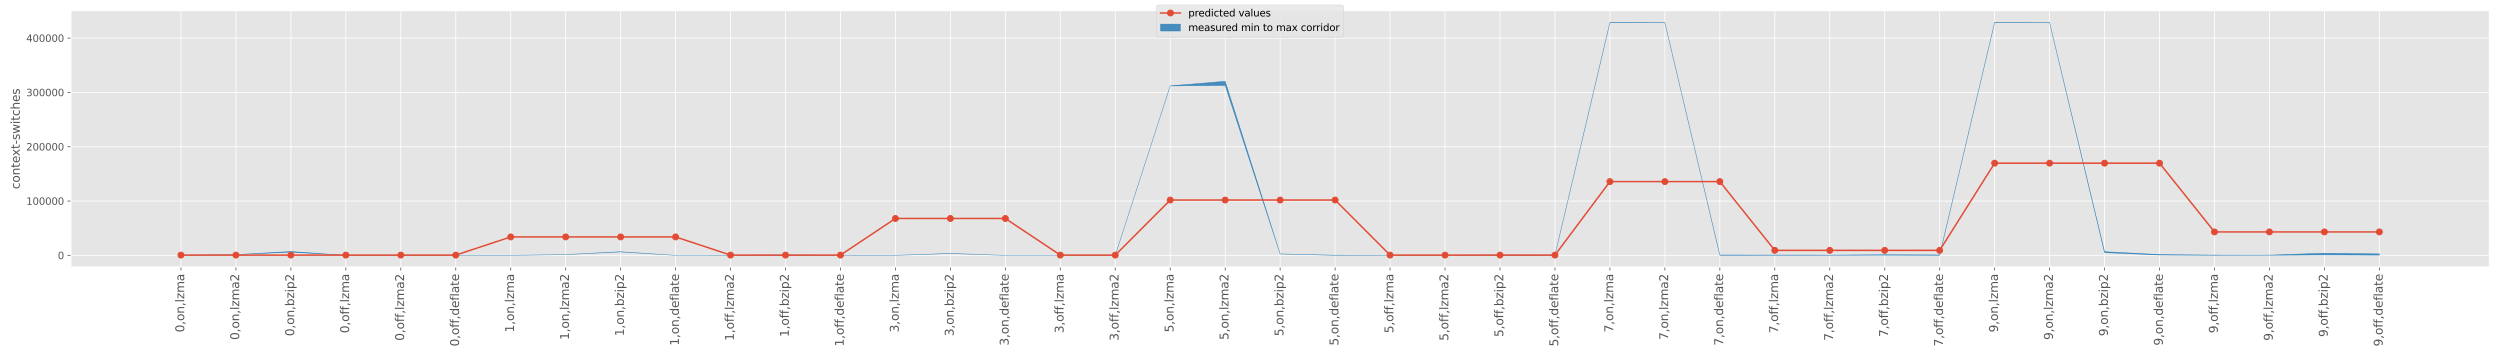 <?xml version="1.0" encoding="utf-8" standalone="no"?>
<!DOCTYPE svg PUBLIC "-//W3C//DTD SVG 1.1//EN"
  "http://www.w3.org/Graphics/SVG/1.1/DTD/svg11.dtd">
<svg xmlns:xlink="http://www.w3.org/1999/xlink" width="2520pt" height="360pt" viewBox="0 0 2520 360" xmlns="http://www.w3.org/2000/svg" version="1.1">
 <defs>
  <style type="text/css">*{stroke-linejoin: round; stroke-linecap: butt}</style>
 </defs>
 <g id="figure_1">
  <g id="patch_1">
   <path d="M 0 360 
L 2520 360 
L 2520 0 
L 0 0 
z
" style="fill: #ffffff"/>
  </g>
  <g id="axes_1">
   <g id="patch_2">
    <path d="M 71.589 269.144 
L 2509.2 269.144 
L 2509.2 10.8 
L 71.589 10.8 
z
" style="fill: #e5e5e5"/>
   </g>
   <g id="matplotlib.axis_1">
    <g id="xtick_1">
     <g id="line2d_1">
      <path d="M 182.389 269.144 
L 182.389 10.8 
" clip-path="url(#p1ea83064de)" style="fill: none; stroke: #ffffff; stroke-width: 0.8; stroke-linecap: square"/>
     </g>
     <g id="line2d_2">
      <defs>
       <path id="mc5ea17c706" d="M 0 0 
L 0 3.5 
" style="stroke: #555555; stroke-width: 0.8"/>
      </defs>
      <g>
       <use xlink:href="#mc5ea17c706" x="182.389" y="269.144" style="fill: #555555; stroke: #555555; stroke-width: 0.8"/>
      </g>
     </g>
     <g id="text_1">
      <!-- 0,on,lzma -->
      <g style="fill: #555555" transform="translate(185.701 335.029)rotate(-90)scale(0.12 -0.12)">
       <defs>
        <path id="DejaVuSans-30" d="M 2034 4250 
Q 1547 4250 1301 3770 
Q 1056 3291 1056 2328 
Q 1056 1369 1301 889 
Q 1547 409 2034 409 
Q 2525 409 2770 889 
Q 3016 1369 3016 2328 
Q 3016 3291 2770 3770 
Q 2525 4250 2034 4250 
z
M 2034 4750 
Q 2819 4750 3233 4129 
Q 3647 3509 3647 2328 
Q 3647 1150 3233 529 
Q 2819 -91 2034 -91 
Q 1250 -91 836 529 
Q 422 1150 422 2328 
Q 422 3509 836 4129 
Q 1250 4750 2034 4750 
z
" transform="scale(0.016)"/>
        <path id="DejaVuSans-2c" d="M 750 794 
L 1409 794 
L 1409 256 
L 897 -744 
L 494 -744 
L 750 256 
L 750 794 
z
" transform="scale(0.016)"/>
        <path id="DejaVuSans-6f" d="M 1959 3097 
Q 1497 3097 1228 2736 
Q 959 2375 959 1747 
Q 959 1119 1226 758 
Q 1494 397 1959 397 
Q 2419 397 2687 759 
Q 2956 1122 2956 1747 
Q 2956 2369 2687 2733 
Q 2419 3097 1959 3097 
z
M 1959 3584 
Q 2709 3584 3137 3096 
Q 3566 2609 3566 1747 
Q 3566 888 3137 398 
Q 2709 -91 1959 -91 
Q 1206 -91 779 398 
Q 353 888 353 1747 
Q 353 2609 779 3096 
Q 1206 3584 1959 3584 
z
" transform="scale(0.016)"/>
        <path id="DejaVuSans-6e" d="M 3513 2113 
L 3513 0 
L 2938 0 
L 2938 2094 
Q 2938 2591 2744 2837 
Q 2550 3084 2163 3084 
Q 1697 3084 1428 2787 
Q 1159 2491 1159 1978 
L 1159 0 
L 581 0 
L 581 3500 
L 1159 3500 
L 1159 2956 
Q 1366 3272 1645 3428 
Q 1925 3584 2291 3584 
Q 2894 3584 3203 3211 
Q 3513 2838 3513 2113 
z
" transform="scale(0.016)"/>
        <path id="DejaVuSans-6c" d="M 603 4863 
L 1178 4863 
L 1178 0 
L 603 0 
L 603 4863 
z
" transform="scale(0.016)"/>
        <path id="DejaVuSans-7a" d="M 353 3500 
L 3084 3500 
L 3084 2975 
L 922 459 
L 3084 459 
L 3084 0 
L 275 0 
L 275 525 
L 2438 3041 
L 353 3041 
L 353 3500 
z
" transform="scale(0.016)"/>
        <path id="DejaVuSans-6d" d="M 3328 2828 
Q 3544 3216 3844 3400 
Q 4144 3584 4550 3584 
Q 5097 3584 5394 3201 
Q 5691 2819 5691 2113 
L 5691 0 
L 5113 0 
L 5113 2094 
Q 5113 2597 4934 2840 
Q 4756 3084 4391 3084 
Q 3944 3084 3684 2787 
Q 3425 2491 3425 1978 
L 3425 0 
L 2847 0 
L 2847 2094 
Q 2847 2600 2669 2842 
Q 2491 3084 2119 3084 
Q 1678 3084 1418 2786 
Q 1159 2488 1159 1978 
L 1159 0 
L 581 0 
L 581 3500 
L 1159 3500 
L 1159 2956 
Q 1356 3278 1631 3431 
Q 1906 3584 2284 3584 
Q 2666 3584 2933 3390 
Q 3200 3197 3328 2828 
z
" transform="scale(0.016)"/>
        <path id="DejaVuSans-61" d="M 2194 1759 
Q 1497 1759 1228 1600 
Q 959 1441 959 1056 
Q 959 750 1161 570 
Q 1363 391 1709 391 
Q 2188 391 2477 730 
Q 2766 1069 2766 1631 
L 2766 1759 
L 2194 1759 
z
M 3341 1997 
L 3341 0 
L 2766 0 
L 2766 531 
Q 2569 213 2275 61 
Q 1981 -91 1556 -91 
Q 1019 -91 701 211 
Q 384 513 384 1019 
Q 384 1609 779 1909 
Q 1175 2209 1959 2209 
L 2766 2209 
L 2766 2266 
Q 2766 2663 2505 2880 
Q 2244 3097 1772 3097 
Q 1472 3097 1187 3025 
Q 903 2953 641 2809 
L 641 3341 
Q 956 3463 1253 3523 
Q 1550 3584 1831 3584 
Q 2591 3584 2966 3190 
Q 3341 2797 3341 1997 
z
" transform="scale(0.016)"/>
       </defs>
       <use xlink:href="#DejaVuSans-30"/>
       <use xlink:href="#DejaVuSans-2c" x="63.623"/>
       <use xlink:href="#DejaVuSans-6f" x="95.41"/>
       <use xlink:href="#DejaVuSans-6e" x="156.592"/>
       <use xlink:href="#DejaVuSans-2c" x="219.971"/>
       <use xlink:href="#DejaVuSans-6c" x="251.758"/>
       <use xlink:href="#DejaVuSans-7a" x="279.541"/>
       <use xlink:href="#DejaVuSans-6d" x="332.031"/>
       <use xlink:href="#DejaVuSans-61" x="429.443"/>
      </g>
     </g>
    </g>
    <g id="xtick_2">
     <g id="line2d_3">
      <path d="M 237.79 269.144 
L 237.79 10.8 
" clip-path="url(#p1ea83064de)" style="fill: none; stroke: #ffffff; stroke-width: 0.8; stroke-linecap: square"/>
     </g>
     <g id="line2d_4">
      <g>
       <use xlink:href="#mc5ea17c706" x="237.79" y="269.144" style="fill: #555555; stroke: #555555; stroke-width: 0.8"/>
      </g>
     </g>
     <g id="text_2">
      <!-- 0,on,lzma2 -->
      <g style="fill: #555555" transform="translate(241.101 342.664)rotate(-90)scale(0.12 -0.12)">
       <defs>
        <path id="DejaVuSans-32" d="M 1228 531 
L 3431 531 
L 3431 0 
L 469 0 
L 469 531 
Q 828 903 1448 1529 
Q 2069 2156 2228 2338 
Q 2531 2678 2651 2914 
Q 2772 3150 2772 3378 
Q 2772 3750 2511 3984 
Q 2250 4219 1831 4219 
Q 1534 4219 1204 4116 
Q 875 4013 500 3803 
L 500 4441 
Q 881 4594 1212 4672 
Q 1544 4750 1819 4750 
Q 2544 4750 2975 4387 
Q 3406 4025 3406 3419 
Q 3406 3131 3298 2873 
Q 3191 2616 2906 2266 
Q 2828 2175 2409 1742 
Q 1991 1309 1228 531 
z
" transform="scale(0.016)"/>
       </defs>
       <use xlink:href="#DejaVuSans-30"/>
       <use xlink:href="#DejaVuSans-2c" x="63.623"/>
       <use xlink:href="#DejaVuSans-6f" x="95.41"/>
       <use xlink:href="#DejaVuSans-6e" x="156.592"/>
       <use xlink:href="#DejaVuSans-2c" x="219.971"/>
       <use xlink:href="#DejaVuSans-6c" x="251.758"/>
       <use xlink:href="#DejaVuSans-7a" x="279.541"/>
       <use xlink:href="#DejaVuSans-6d" x="332.031"/>
       <use xlink:href="#DejaVuSans-61" x="429.443"/>
       <use xlink:href="#DejaVuSans-32" x="490.723"/>
      </g>
     </g>
    </g>
    <g id="xtick_3">
     <g id="line2d_5">
      <path d="M 293.19 269.144 
L 293.19 10.8 
" clip-path="url(#p1ea83064de)" style="fill: none; stroke: #ffffff; stroke-width: 0.8; stroke-linecap: square"/>
     </g>
     <g id="line2d_6">
      <g>
       <use xlink:href="#mc5ea17c706" x="293.19" y="269.144" style="fill: #555555; stroke: #555555; stroke-width: 0.8"/>
      </g>
     </g>
     <g id="text_3">
      <!-- 0,on,bzip2 -->
      <g style="fill: #555555" transform="translate(296.501 338.858)rotate(-90)scale(0.12 -0.12)">
       <defs>
        <path id="DejaVuSans-62" d="M 3116 1747 
Q 3116 2381 2855 2742 
Q 2594 3103 2138 3103 
Q 1681 3103 1420 2742 
Q 1159 2381 1159 1747 
Q 1159 1113 1420 752 
Q 1681 391 2138 391 
Q 2594 391 2855 752 
Q 3116 1113 3116 1747 
z
M 1159 2969 
Q 1341 3281 1617 3432 
Q 1894 3584 2278 3584 
Q 2916 3584 3314 3078 
Q 3713 2572 3713 1747 
Q 3713 922 3314 415 
Q 2916 -91 2278 -91 
Q 1894 -91 1617 61 
Q 1341 213 1159 525 
L 1159 0 
L 581 0 
L 581 4863 
L 1159 4863 
L 1159 2969 
z
" transform="scale(0.016)"/>
        <path id="DejaVuSans-69" d="M 603 3500 
L 1178 3500 
L 1178 0 
L 603 0 
L 603 3500 
z
M 603 4863 
L 1178 4863 
L 1178 4134 
L 603 4134 
L 603 4863 
z
" transform="scale(0.016)"/>
        <path id="DejaVuSans-70" d="M 1159 525 
L 1159 -1331 
L 581 -1331 
L 581 3500 
L 1159 3500 
L 1159 2969 
Q 1341 3281 1617 3432 
Q 1894 3584 2278 3584 
Q 2916 3584 3314 3078 
Q 3713 2572 3713 1747 
Q 3713 922 3314 415 
Q 2916 -91 2278 -91 
Q 1894 -91 1617 61 
Q 1341 213 1159 525 
z
M 3116 1747 
Q 3116 2381 2855 2742 
Q 2594 3103 2138 3103 
Q 1681 3103 1420 2742 
Q 1159 2381 1159 1747 
Q 1159 1113 1420 752 
Q 1681 391 2138 391 
Q 2594 391 2855 752 
Q 3116 1113 3116 1747 
z
" transform="scale(0.016)"/>
       </defs>
       <use xlink:href="#DejaVuSans-30"/>
       <use xlink:href="#DejaVuSans-2c" x="63.623"/>
       <use xlink:href="#DejaVuSans-6f" x="95.41"/>
       <use xlink:href="#DejaVuSans-6e" x="156.592"/>
       <use xlink:href="#DejaVuSans-2c" x="219.971"/>
       <use xlink:href="#DejaVuSans-62" x="251.758"/>
       <use xlink:href="#DejaVuSans-7a" x="315.234"/>
       <use xlink:href="#DejaVuSans-69" x="367.725"/>
       <use xlink:href="#DejaVuSans-70" x="395.508"/>
       <use xlink:href="#DejaVuSans-32" x="458.984"/>
      </g>
     </g>
    </g>
    <g id="xtick_4">
     <g id="line2d_7">
      <path d="M 348.59 269.144 
L 348.59 10.8 
" clip-path="url(#p1ea83064de)" style="fill: none; stroke: #ffffff; stroke-width: 0.8; stroke-linecap: square"/>
     </g>
     <g id="line2d_8">
      <g>
       <use xlink:href="#mc5ea17c706" x="348.59" y="269.144" style="fill: #555555; stroke: #555555; stroke-width: 0.8"/>
      </g>
     </g>
     <g id="text_4">
      <!-- 0,off,lzma -->
      <g style="fill: #555555" transform="translate(351.901 335.873)rotate(-90)scale(0.12 -0.12)">
       <defs>
        <path id="DejaVuSans-66" d="M 2375 4863 
L 2375 4384 
L 1825 4384 
Q 1516 4384 1395 4259 
Q 1275 4134 1275 3809 
L 1275 3500 
L 2222 3500 
L 2222 3053 
L 1275 3053 
L 1275 0 
L 697 0 
L 697 3053 
L 147 3053 
L 147 3500 
L 697 3500 
L 697 3744 
Q 697 4328 969 4595 
Q 1241 4863 1831 4863 
L 2375 4863 
z
" transform="scale(0.016)"/>
       </defs>
       <use xlink:href="#DejaVuSans-30"/>
       <use xlink:href="#DejaVuSans-2c" x="63.623"/>
       <use xlink:href="#DejaVuSans-6f" x="95.41"/>
       <use xlink:href="#DejaVuSans-66" x="156.592"/>
       <use xlink:href="#DejaVuSans-66" x="191.797"/>
       <use xlink:href="#DejaVuSans-2c" x="227.002"/>
       <use xlink:href="#DejaVuSans-6c" x="258.789"/>
       <use xlink:href="#DejaVuSans-7a" x="286.572"/>
       <use xlink:href="#DejaVuSans-6d" x="339.062"/>
       <use xlink:href="#DejaVuSans-61" x="436.475"/>
      </g>
     </g>
    </g>
    <g id="xtick_5">
     <g id="line2d_9">
      <path d="M 403.99 269.144 
L 403.99 10.8 
" clip-path="url(#p1ea83064de)" style="fill: none; stroke: #ffffff; stroke-width: 0.8; stroke-linecap: square"/>
     </g>
     <g id="line2d_10">
      <g>
       <use xlink:href="#mc5ea17c706" x="403.99" y="269.144" style="fill: #555555; stroke: #555555; stroke-width: 0.8"/>
      </g>
     </g>
     <g id="text_5">
      <!-- 0,off,lzma2 -->
      <g style="fill: #555555" transform="translate(407.302 343.507)rotate(-90)scale(0.12 -0.12)">
       <use xlink:href="#DejaVuSans-30"/>
       <use xlink:href="#DejaVuSans-2c" x="63.623"/>
       <use xlink:href="#DejaVuSans-6f" x="95.41"/>
       <use xlink:href="#DejaVuSans-66" x="156.592"/>
       <use xlink:href="#DejaVuSans-66" x="191.797"/>
       <use xlink:href="#DejaVuSans-2c" x="227.002"/>
       <use xlink:href="#DejaVuSans-6c" x="258.789"/>
       <use xlink:href="#DejaVuSans-7a" x="286.572"/>
       <use xlink:href="#DejaVuSans-6d" x="339.062"/>
       <use xlink:href="#DejaVuSans-61" x="436.475"/>
       <use xlink:href="#DejaVuSans-32" x="497.754"/>
      </g>
     </g>
    </g>
    <g id="xtick_6">
     <g id="line2d_11">
      <path d="M 459.391 269.144 
L 459.391 10.8 
" clip-path="url(#p1ea83064de)" style="fill: none; stroke: #ffffff; stroke-width: 0.8; stroke-linecap: square"/>
     </g>
     <g id="line2d_12">
      <g>
       <use xlink:href="#mc5ea17c706" x="459.391" y="269.144" style="fill: #555555; stroke: #555555; stroke-width: 0.8"/>
      </g>
     </g>
     <g id="text_6">
      <!-- 0,off,deflate -->
      <g style="fill: #555555" transform="translate(462.702 349.2)rotate(-90)scale(0.12 -0.12)">
       <defs>
        <path id="DejaVuSans-64" d="M 2906 2969 
L 2906 4863 
L 3481 4863 
L 3481 0 
L 2906 0 
L 2906 525 
Q 2725 213 2448 61 
Q 2172 -91 1784 -91 
Q 1150 -91 751 415 
Q 353 922 353 1747 
Q 353 2572 751 3078 
Q 1150 3584 1784 3584 
Q 2172 3584 2448 3432 
Q 2725 3281 2906 2969 
z
M 947 1747 
Q 947 1113 1208 752 
Q 1469 391 1925 391 
Q 2381 391 2643 752 
Q 2906 1113 2906 1747 
Q 2906 2381 2643 2742 
Q 2381 3103 1925 3103 
Q 1469 3103 1208 2742 
Q 947 2381 947 1747 
z
" transform="scale(0.016)"/>
        <path id="DejaVuSans-65" d="M 3597 1894 
L 3597 1613 
L 953 1613 
Q 991 1019 1311 708 
Q 1631 397 2203 397 
Q 2534 397 2845 478 
Q 3156 559 3463 722 
L 3463 178 
Q 3153 47 2828 -22 
Q 2503 -91 2169 -91 
Q 1331 -91 842 396 
Q 353 884 353 1716 
Q 353 2575 817 3079 
Q 1281 3584 2069 3584 
Q 2775 3584 3186 3129 
Q 3597 2675 3597 1894 
z
M 3022 2063 
Q 3016 2534 2758 2815 
Q 2500 3097 2075 3097 
Q 1594 3097 1305 2825 
Q 1016 2553 972 2059 
L 3022 2063 
z
" transform="scale(0.016)"/>
        <path id="DejaVuSans-74" d="M 1172 4494 
L 1172 3500 
L 2356 3500 
L 2356 3053 
L 1172 3053 
L 1172 1153 
Q 1172 725 1289 603 
Q 1406 481 1766 481 
L 2356 481 
L 2356 0 
L 1766 0 
Q 1100 0 847 248 
Q 594 497 594 1153 
L 594 3053 
L 172 3053 
L 172 3500 
L 594 3500 
L 594 4494 
L 1172 4494 
z
" transform="scale(0.016)"/>
       </defs>
       <use xlink:href="#DejaVuSans-30"/>
       <use xlink:href="#DejaVuSans-2c" x="63.623"/>
       <use xlink:href="#DejaVuSans-6f" x="95.41"/>
       <use xlink:href="#DejaVuSans-66" x="156.592"/>
       <use xlink:href="#DejaVuSans-66" x="191.797"/>
       <use xlink:href="#DejaVuSans-2c" x="227.002"/>
       <use xlink:href="#DejaVuSans-64" x="258.789"/>
       <use xlink:href="#DejaVuSans-65" x="322.266"/>
       <use xlink:href="#DejaVuSans-66" x="383.789"/>
       <use xlink:href="#DejaVuSans-6c" x="418.994"/>
       <use xlink:href="#DejaVuSans-61" x="446.777"/>
       <use xlink:href="#DejaVuSans-74" x="508.057"/>
       <use xlink:href="#DejaVuSans-65" x="547.266"/>
      </g>
     </g>
    </g>
    <g id="xtick_7">
     <g id="line2d_13">
      <path d="M 514.791 269.144 
L 514.791 10.8 
" clip-path="url(#p1ea83064de)" style="fill: none; stroke: #ffffff; stroke-width: 0.8; stroke-linecap: square"/>
     </g>
     <g id="line2d_14">
      <g>
       <use xlink:href="#mc5ea17c706" x="514.791" y="269.144" style="fill: #555555; stroke: #555555; stroke-width: 0.8"/>
      </g>
     </g>
     <g id="text_7">
      <!-- 1,on,lzma -->
      <g style="fill: #555555" transform="translate(518.102 335.029)rotate(-90)scale(0.12 -0.12)">
       <defs>
        <path id="DejaVuSans-31" d="M 794 531 
L 1825 531 
L 1825 4091 
L 703 3866 
L 703 4441 
L 1819 4666 
L 2450 4666 
L 2450 531 
L 3481 531 
L 3481 0 
L 794 0 
L 794 531 
z
" transform="scale(0.016)"/>
       </defs>
       <use xlink:href="#DejaVuSans-31"/>
       <use xlink:href="#DejaVuSans-2c" x="63.623"/>
       <use xlink:href="#DejaVuSans-6f" x="95.41"/>
       <use xlink:href="#DejaVuSans-6e" x="156.592"/>
       <use xlink:href="#DejaVuSans-2c" x="219.971"/>
       <use xlink:href="#DejaVuSans-6c" x="251.758"/>
       <use xlink:href="#DejaVuSans-7a" x="279.541"/>
       <use xlink:href="#DejaVuSans-6d" x="332.031"/>
       <use xlink:href="#DejaVuSans-61" x="429.443"/>
      </g>
     </g>
    </g>
    <g id="xtick_8">
     <g id="line2d_15">
      <path d="M 570.191 269.144 
L 570.191 10.8 
" clip-path="url(#p1ea83064de)" style="fill: none; stroke: #ffffff; stroke-width: 0.8; stroke-linecap: square"/>
     </g>
     <g id="line2d_16">
      <g>
       <use xlink:href="#mc5ea17c706" x="570.191" y="269.144" style="fill: #555555; stroke: #555555; stroke-width: 0.8"/>
      </g>
     </g>
     <g id="text_8">
      <!-- 1,on,lzma2 -->
      <g style="fill: #555555" transform="translate(573.502 342.664)rotate(-90)scale(0.12 -0.12)">
       <use xlink:href="#DejaVuSans-31"/>
       <use xlink:href="#DejaVuSans-2c" x="63.623"/>
       <use xlink:href="#DejaVuSans-6f" x="95.41"/>
       <use xlink:href="#DejaVuSans-6e" x="156.592"/>
       <use xlink:href="#DejaVuSans-2c" x="219.971"/>
       <use xlink:href="#DejaVuSans-6c" x="251.758"/>
       <use xlink:href="#DejaVuSans-7a" x="279.541"/>
       <use xlink:href="#DejaVuSans-6d" x="332.031"/>
       <use xlink:href="#DejaVuSans-61" x="429.443"/>
       <use xlink:href="#DejaVuSans-32" x="490.723"/>
      </g>
     </g>
    </g>
    <g id="xtick_9">
     <g id="line2d_17">
      <path d="M 625.591 269.144 
L 625.591 10.8 
" clip-path="url(#p1ea83064de)" style="fill: none; stroke: #ffffff; stroke-width: 0.8; stroke-linecap: square"/>
     </g>
     <g id="line2d_18">
      <g>
       <use xlink:href="#mc5ea17c706" x="625.591" y="269.144" style="fill: #555555; stroke: #555555; stroke-width: 0.8"/>
      </g>
     </g>
     <g id="text_9">
      <!-- 1,on,bzip2 -->
      <g style="fill: #555555" transform="translate(628.903 338.858)rotate(-90)scale(0.12 -0.12)">
       <use xlink:href="#DejaVuSans-31"/>
       <use xlink:href="#DejaVuSans-2c" x="63.623"/>
       <use xlink:href="#DejaVuSans-6f" x="95.41"/>
       <use xlink:href="#DejaVuSans-6e" x="156.592"/>
       <use xlink:href="#DejaVuSans-2c" x="219.971"/>
       <use xlink:href="#DejaVuSans-62" x="251.758"/>
       <use xlink:href="#DejaVuSans-7a" x="315.234"/>
       <use xlink:href="#DejaVuSans-69" x="367.725"/>
       <use xlink:href="#DejaVuSans-70" x="395.508"/>
       <use xlink:href="#DejaVuSans-32" x="458.984"/>
      </g>
     </g>
    </g>
    <g id="xtick_10">
     <g id="line2d_19">
      <path d="M 680.992 269.144 
L 680.992 10.8 
" clip-path="url(#p1ea83064de)" style="fill: none; stroke: #ffffff; stroke-width: 0.8; stroke-linecap: square"/>
     </g>
     <g id="line2d_20">
      <g>
       <use xlink:href="#mc5ea17c706" x="680.992" y="269.144" style="fill: #555555; stroke: #555555; stroke-width: 0.8"/>
      </g>
     </g>
     <g id="text_10">
      <!-- 1,on,deflate -->
      <g style="fill: #555555" transform="translate(684.303 348.356)rotate(-90)scale(0.12 -0.12)">
       <use xlink:href="#DejaVuSans-31"/>
       <use xlink:href="#DejaVuSans-2c" x="63.623"/>
       <use xlink:href="#DejaVuSans-6f" x="95.41"/>
       <use xlink:href="#DejaVuSans-6e" x="156.592"/>
       <use xlink:href="#DejaVuSans-2c" x="219.971"/>
       <use xlink:href="#DejaVuSans-64" x="251.758"/>
       <use xlink:href="#DejaVuSans-65" x="315.234"/>
       <use xlink:href="#DejaVuSans-66" x="376.758"/>
       <use xlink:href="#DejaVuSans-6c" x="411.963"/>
       <use xlink:href="#DejaVuSans-61" x="439.746"/>
       <use xlink:href="#DejaVuSans-74" x="501.025"/>
       <use xlink:href="#DejaVuSans-65" x="540.234"/>
      </g>
     </g>
    </g>
    <g id="xtick_11">
     <g id="line2d_21">
      <path d="M 736.392 269.144 
L 736.392 10.8 
" clip-path="url(#p1ea83064de)" style="fill: none; stroke: #ffffff; stroke-width: 0.8; stroke-linecap: square"/>
     </g>
     <g id="line2d_22">
      <g>
       <use xlink:href="#mc5ea17c706" x="736.392" y="269.144" style="fill: #555555; stroke: #555555; stroke-width: 0.8"/>
      </g>
     </g>
     <g id="text_11">
      <!-- 1,off,lzma2 -->
      <g style="fill: #555555" transform="translate(739.703 343.507)rotate(-90)scale(0.12 -0.12)">
       <use xlink:href="#DejaVuSans-31"/>
       <use xlink:href="#DejaVuSans-2c" x="63.623"/>
       <use xlink:href="#DejaVuSans-6f" x="95.41"/>
       <use xlink:href="#DejaVuSans-66" x="156.592"/>
       <use xlink:href="#DejaVuSans-66" x="191.797"/>
       <use xlink:href="#DejaVuSans-2c" x="227.002"/>
       <use xlink:href="#DejaVuSans-6c" x="258.789"/>
       <use xlink:href="#DejaVuSans-7a" x="286.572"/>
       <use xlink:href="#DejaVuSans-6d" x="339.062"/>
       <use xlink:href="#DejaVuSans-61" x="436.475"/>
       <use xlink:href="#DejaVuSans-32" x="497.754"/>
      </g>
     </g>
    </g>
    <g id="xtick_12">
     <g id="line2d_23">
      <path d="M 791.792 269.144 
L 791.792 10.8 
" clip-path="url(#p1ea83064de)" style="fill: none; stroke: #ffffff; stroke-width: 0.8; stroke-linecap: square"/>
     </g>
     <g id="line2d_24">
      <g>
       <use xlink:href="#mc5ea17c706" x="791.792" y="269.144" style="fill: #555555; stroke: #555555; stroke-width: 0.8"/>
      </g>
     </g>
     <g id="text_12">
      <!-- 1,off,bzip2 -->
      <g style="fill: #555555" transform="translate(795.103 339.701)rotate(-90)scale(0.12 -0.12)">
       <use xlink:href="#DejaVuSans-31"/>
       <use xlink:href="#DejaVuSans-2c" x="63.623"/>
       <use xlink:href="#DejaVuSans-6f" x="95.41"/>
       <use xlink:href="#DejaVuSans-66" x="156.592"/>
       <use xlink:href="#DejaVuSans-66" x="191.797"/>
       <use xlink:href="#DejaVuSans-2c" x="227.002"/>
       <use xlink:href="#DejaVuSans-62" x="258.789"/>
       <use xlink:href="#DejaVuSans-7a" x="322.266"/>
       <use xlink:href="#DejaVuSans-69" x="374.756"/>
       <use xlink:href="#DejaVuSans-70" x="402.539"/>
       <use xlink:href="#DejaVuSans-32" x="466.016"/>
      </g>
     </g>
    </g>
    <g id="xtick_13">
     <g id="line2d_25">
      <path d="M 847.192 269.144 
L 847.192 10.8 
" clip-path="url(#p1ea83064de)" style="fill: none; stroke: #ffffff; stroke-width: 0.8; stroke-linecap: square"/>
     </g>
     <g id="line2d_26">
      <g>
       <use xlink:href="#mc5ea17c706" x="847.192" y="269.144" style="fill: #555555; stroke: #555555; stroke-width: 0.8"/>
      </g>
     </g>
     <g id="text_13">
      <!-- 1,off,deflate -->
      <g style="fill: #555555" transform="translate(850.504 349.2)rotate(-90)scale(0.12 -0.12)">
       <use xlink:href="#DejaVuSans-31"/>
       <use xlink:href="#DejaVuSans-2c" x="63.623"/>
       <use xlink:href="#DejaVuSans-6f" x="95.41"/>
       <use xlink:href="#DejaVuSans-66" x="156.592"/>
       <use xlink:href="#DejaVuSans-66" x="191.797"/>
       <use xlink:href="#DejaVuSans-2c" x="227.002"/>
       <use xlink:href="#DejaVuSans-64" x="258.789"/>
       <use xlink:href="#DejaVuSans-65" x="322.266"/>
       <use xlink:href="#DejaVuSans-66" x="383.789"/>
       <use xlink:href="#DejaVuSans-6c" x="418.994"/>
       <use xlink:href="#DejaVuSans-61" x="446.777"/>
       <use xlink:href="#DejaVuSans-74" x="508.057"/>
       <use xlink:href="#DejaVuSans-65" x="547.266"/>
      </g>
     </g>
    </g>
    <g id="xtick_14">
     <g id="line2d_27">
      <path d="M 902.593 269.144 
L 902.593 10.8 
" clip-path="url(#p1ea83064de)" style="fill: none; stroke: #ffffff; stroke-width: 0.8; stroke-linecap: square"/>
     </g>
     <g id="line2d_28">
      <g>
       <use xlink:href="#mc5ea17c706" x="902.593" y="269.144" style="fill: #555555; stroke: #555555; stroke-width: 0.8"/>
      </g>
     </g>
     <g id="text_14">
      <!-- 3,on,lzma -->
      <g style="fill: #555555" transform="translate(905.904 335.029)rotate(-90)scale(0.12 -0.12)">
       <defs>
        <path id="DejaVuSans-33" d="M 2597 2516 
Q 3050 2419 3304 2112 
Q 3559 1806 3559 1356 
Q 3559 666 3084 287 
Q 2609 -91 1734 -91 
Q 1441 -91 1130 -33 
Q 819 25 488 141 
L 488 750 
Q 750 597 1062 519 
Q 1375 441 1716 441 
Q 2309 441 2620 675 
Q 2931 909 2931 1356 
Q 2931 1769 2642 2001 
Q 2353 2234 1838 2234 
L 1294 2234 
L 1294 2753 
L 1863 2753 
Q 2328 2753 2575 2939 
Q 2822 3125 2822 3475 
Q 2822 3834 2567 4026 
Q 2313 4219 1838 4219 
Q 1578 4219 1281 4162 
Q 984 4106 628 3988 
L 628 4550 
Q 988 4650 1302 4700 
Q 1616 4750 1894 4750 
Q 2613 4750 3031 4423 
Q 3450 4097 3450 3541 
Q 3450 3153 3228 2886 
Q 3006 2619 2597 2516 
z
" transform="scale(0.016)"/>
       </defs>
       <use xlink:href="#DejaVuSans-33"/>
       <use xlink:href="#DejaVuSans-2c" x="63.623"/>
       <use xlink:href="#DejaVuSans-6f" x="95.41"/>
       <use xlink:href="#DejaVuSans-6e" x="156.592"/>
       <use xlink:href="#DejaVuSans-2c" x="219.971"/>
       <use xlink:href="#DejaVuSans-6c" x="251.758"/>
       <use xlink:href="#DejaVuSans-7a" x="279.541"/>
       <use xlink:href="#DejaVuSans-6d" x="332.031"/>
       <use xlink:href="#DejaVuSans-61" x="429.443"/>
      </g>
     </g>
    </g>
    <g id="xtick_15">
     <g id="line2d_29">
      <path d="M 957.993 269.144 
L 957.993 10.8 
" clip-path="url(#p1ea83064de)" style="fill: none; stroke: #ffffff; stroke-width: 0.8; stroke-linecap: square"/>
     </g>
     <g id="line2d_30">
      <g>
       <use xlink:href="#mc5ea17c706" x="957.993" y="269.144" style="fill: #555555; stroke: #555555; stroke-width: 0.8"/>
      </g>
     </g>
     <g id="text_15">
      <!-- 3,on,bzip2 -->
      <g style="fill: #555555" transform="translate(961.304 338.858)rotate(-90)scale(0.12 -0.12)">
       <use xlink:href="#DejaVuSans-33"/>
       <use xlink:href="#DejaVuSans-2c" x="63.623"/>
       <use xlink:href="#DejaVuSans-6f" x="95.41"/>
       <use xlink:href="#DejaVuSans-6e" x="156.592"/>
       <use xlink:href="#DejaVuSans-2c" x="219.971"/>
       <use xlink:href="#DejaVuSans-62" x="251.758"/>
       <use xlink:href="#DejaVuSans-7a" x="315.234"/>
       <use xlink:href="#DejaVuSans-69" x="367.725"/>
       <use xlink:href="#DejaVuSans-70" x="395.508"/>
       <use xlink:href="#DejaVuSans-32" x="458.984"/>
      </g>
     </g>
    </g>
    <g id="xtick_16">
     <g id="line2d_31">
      <path d="M 1013.393 269.144 
L 1013.393 10.8 
" clip-path="url(#p1ea83064de)" style="fill: none; stroke: #ffffff; stroke-width: 0.8; stroke-linecap: square"/>
     </g>
     <g id="line2d_32">
      <g>
       <use xlink:href="#mc5ea17c706" x="1013.393" y="269.144" style="fill: #555555; stroke: #555555; stroke-width: 0.8"/>
      </g>
     </g>
     <g id="text_16">
      <!-- 3,on,deflate -->
      <g style="fill: #555555" transform="translate(1016.704 348.356)rotate(-90)scale(0.12 -0.12)">
       <use xlink:href="#DejaVuSans-33"/>
       <use xlink:href="#DejaVuSans-2c" x="63.623"/>
       <use xlink:href="#DejaVuSans-6f" x="95.41"/>
       <use xlink:href="#DejaVuSans-6e" x="156.592"/>
       <use xlink:href="#DejaVuSans-2c" x="219.971"/>
       <use xlink:href="#DejaVuSans-64" x="251.758"/>
       <use xlink:href="#DejaVuSans-65" x="315.234"/>
       <use xlink:href="#DejaVuSans-66" x="376.758"/>
       <use xlink:href="#DejaVuSans-6c" x="411.963"/>
       <use xlink:href="#DejaVuSans-61" x="439.746"/>
       <use xlink:href="#DejaVuSans-74" x="501.025"/>
       <use xlink:href="#DejaVuSans-65" x="540.234"/>
      </g>
     </g>
    </g>
    <g id="xtick_17">
     <g id="line2d_33">
      <path d="M 1068.793 269.144 
L 1068.793 10.8 
" clip-path="url(#p1ea83064de)" style="fill: none; stroke: #ffffff; stroke-width: 0.8; stroke-linecap: square"/>
     </g>
     <g id="line2d_34">
      <g>
       <use xlink:href="#mc5ea17c706" x="1068.793" y="269.144" style="fill: #555555; stroke: #555555; stroke-width: 0.8"/>
      </g>
     </g>
     <g id="text_17">
      <!-- 3,off,lzma -->
      <g style="fill: #555555" transform="translate(1072.105 335.873)rotate(-90)scale(0.12 -0.12)">
       <use xlink:href="#DejaVuSans-33"/>
       <use xlink:href="#DejaVuSans-2c" x="63.623"/>
       <use xlink:href="#DejaVuSans-6f" x="95.41"/>
       <use xlink:href="#DejaVuSans-66" x="156.592"/>
       <use xlink:href="#DejaVuSans-66" x="191.797"/>
       <use xlink:href="#DejaVuSans-2c" x="227.002"/>
       <use xlink:href="#DejaVuSans-6c" x="258.789"/>
       <use xlink:href="#DejaVuSans-7a" x="286.572"/>
       <use xlink:href="#DejaVuSans-6d" x="339.062"/>
       <use xlink:href="#DejaVuSans-61" x="436.475"/>
      </g>
     </g>
    </g>
    <g id="xtick_18">
     <g id="line2d_35">
      <path d="M 1124.194 269.144 
L 1124.194 10.8 
" clip-path="url(#p1ea83064de)" style="fill: none; stroke: #ffffff; stroke-width: 0.8; stroke-linecap: square"/>
     </g>
     <g id="line2d_36">
      <g>
       <use xlink:href="#mc5ea17c706" x="1124.194" y="269.144" style="fill: #555555; stroke: #555555; stroke-width: 0.8"/>
      </g>
     </g>
     <g id="text_18">
      <!-- 3,off,lzma2 -->
      <g style="fill: #555555" transform="translate(1127.505 343.507)rotate(-90)scale(0.12 -0.12)">
       <use xlink:href="#DejaVuSans-33"/>
       <use xlink:href="#DejaVuSans-2c" x="63.623"/>
       <use xlink:href="#DejaVuSans-6f" x="95.41"/>
       <use xlink:href="#DejaVuSans-66" x="156.592"/>
       <use xlink:href="#DejaVuSans-66" x="191.797"/>
       <use xlink:href="#DejaVuSans-2c" x="227.002"/>
       <use xlink:href="#DejaVuSans-6c" x="258.789"/>
       <use xlink:href="#DejaVuSans-7a" x="286.572"/>
       <use xlink:href="#DejaVuSans-6d" x="339.062"/>
       <use xlink:href="#DejaVuSans-61" x="436.475"/>
       <use xlink:href="#DejaVuSans-32" x="497.754"/>
      </g>
     </g>
    </g>
    <g id="xtick_19">
     <g id="line2d_37">
      <path d="M 1179.594 269.144 
L 1179.594 10.8 
" clip-path="url(#p1ea83064de)" style="fill: none; stroke: #ffffff; stroke-width: 0.8; stroke-linecap: square"/>
     </g>
     <g id="line2d_38">
      <g>
       <use xlink:href="#mc5ea17c706" x="1179.594" y="269.144" style="fill: #555555; stroke: #555555; stroke-width: 0.8"/>
      </g>
     </g>
     <g id="text_19">
      <!-- 5,on,lzma -->
      <g style="fill: #555555" transform="translate(1182.905 335.029)rotate(-90)scale(0.12 -0.12)">
       <defs>
        <path id="DejaVuSans-35" d="M 691 4666 
L 3169 4666 
L 3169 4134 
L 1269 4134 
L 1269 2991 
Q 1406 3038 1543 3061 
Q 1681 3084 1819 3084 
Q 2600 3084 3056 2656 
Q 3513 2228 3513 1497 
Q 3513 744 3044 326 
Q 2575 -91 1722 -91 
Q 1428 -91 1123 -41 
Q 819 9 494 109 
L 494 744 
Q 775 591 1075 516 
Q 1375 441 1709 441 
Q 2250 441 2565 725 
Q 2881 1009 2881 1497 
Q 2881 1984 2565 2268 
Q 2250 2553 1709 2553 
Q 1456 2553 1204 2497 
Q 953 2441 691 2322 
L 691 4666 
z
" transform="scale(0.016)"/>
       </defs>
       <use xlink:href="#DejaVuSans-35"/>
       <use xlink:href="#DejaVuSans-2c" x="63.623"/>
       <use xlink:href="#DejaVuSans-6f" x="95.41"/>
       <use xlink:href="#DejaVuSans-6e" x="156.592"/>
       <use xlink:href="#DejaVuSans-2c" x="219.971"/>
       <use xlink:href="#DejaVuSans-6c" x="251.758"/>
       <use xlink:href="#DejaVuSans-7a" x="279.541"/>
       <use xlink:href="#DejaVuSans-6d" x="332.031"/>
       <use xlink:href="#DejaVuSans-61" x="429.443"/>
      </g>
     </g>
    </g>
    <g id="xtick_20">
     <g id="line2d_39">
      <path d="M 1234.994 269.144 
L 1234.994 10.8 
" clip-path="url(#p1ea83064de)" style="fill: none; stroke: #ffffff; stroke-width: 0.8; stroke-linecap: square"/>
     </g>
     <g id="line2d_40">
      <g>
       <use xlink:href="#mc5ea17c706" x="1234.994" y="269.144" style="fill: #555555; stroke: #555555; stroke-width: 0.8"/>
      </g>
     </g>
     <g id="text_20">
      <!-- 5,on,lzma2 -->
      <g style="fill: #555555" transform="translate(1238.305 342.664)rotate(-90)scale(0.12 -0.12)">
       <use xlink:href="#DejaVuSans-35"/>
       <use xlink:href="#DejaVuSans-2c" x="63.623"/>
       <use xlink:href="#DejaVuSans-6f" x="95.41"/>
       <use xlink:href="#DejaVuSans-6e" x="156.592"/>
       <use xlink:href="#DejaVuSans-2c" x="219.971"/>
       <use xlink:href="#DejaVuSans-6c" x="251.758"/>
       <use xlink:href="#DejaVuSans-7a" x="279.541"/>
       <use xlink:href="#DejaVuSans-6d" x="332.031"/>
       <use xlink:href="#DejaVuSans-61" x="429.443"/>
       <use xlink:href="#DejaVuSans-32" x="490.723"/>
      </g>
     </g>
    </g>
    <g id="xtick_21">
     <g id="line2d_41">
      <path d="M 1290.394 269.144 
L 1290.394 10.8 
" clip-path="url(#p1ea83064de)" style="fill: none; stroke: #ffffff; stroke-width: 0.8; stroke-linecap: square"/>
     </g>
     <g id="line2d_42">
      <g>
       <use xlink:href="#mc5ea17c706" x="1290.394" y="269.144" style="fill: #555555; stroke: #555555; stroke-width: 0.8"/>
      </g>
     </g>
     <g id="text_21">
      <!-- 5,on,bzip2 -->
      <g style="fill: #555555" transform="translate(1293.706 338.858)rotate(-90)scale(0.12 -0.12)">
       <use xlink:href="#DejaVuSans-35"/>
       <use xlink:href="#DejaVuSans-2c" x="63.623"/>
       <use xlink:href="#DejaVuSans-6f" x="95.41"/>
       <use xlink:href="#DejaVuSans-6e" x="156.592"/>
       <use xlink:href="#DejaVuSans-2c" x="219.971"/>
       <use xlink:href="#DejaVuSans-62" x="251.758"/>
       <use xlink:href="#DejaVuSans-7a" x="315.234"/>
       <use xlink:href="#DejaVuSans-69" x="367.725"/>
       <use xlink:href="#DejaVuSans-70" x="395.508"/>
       <use xlink:href="#DejaVuSans-32" x="458.984"/>
      </g>
     </g>
    </g>
    <g id="xtick_22">
     <g id="line2d_43">
      <path d="M 1345.795 269.144 
L 1345.795 10.8 
" clip-path="url(#p1ea83064de)" style="fill: none; stroke: #ffffff; stroke-width: 0.8; stroke-linecap: square"/>
     </g>
     <g id="line2d_44">
      <g>
       <use xlink:href="#mc5ea17c706" x="1345.795" y="269.144" style="fill: #555555; stroke: #555555; stroke-width: 0.8"/>
      </g>
     </g>
     <g id="text_22">
      <!-- 5,on,deflate -->
      <g style="fill: #555555" transform="translate(1349.106 348.356)rotate(-90)scale(0.12 -0.12)">
       <use xlink:href="#DejaVuSans-35"/>
       <use xlink:href="#DejaVuSans-2c" x="63.623"/>
       <use xlink:href="#DejaVuSans-6f" x="95.41"/>
       <use xlink:href="#DejaVuSans-6e" x="156.592"/>
       <use xlink:href="#DejaVuSans-2c" x="219.971"/>
       <use xlink:href="#DejaVuSans-64" x="251.758"/>
       <use xlink:href="#DejaVuSans-65" x="315.234"/>
       <use xlink:href="#DejaVuSans-66" x="376.758"/>
       <use xlink:href="#DejaVuSans-6c" x="411.963"/>
       <use xlink:href="#DejaVuSans-61" x="439.746"/>
       <use xlink:href="#DejaVuSans-74" x="501.025"/>
       <use xlink:href="#DejaVuSans-65" x="540.234"/>
      </g>
     </g>
    </g>
    <g id="xtick_23">
     <g id="line2d_45">
      <path d="M 1401.195 269.144 
L 1401.195 10.8 
" clip-path="url(#p1ea83064de)" style="fill: none; stroke: #ffffff; stroke-width: 0.8; stroke-linecap: square"/>
     </g>
     <g id="line2d_46">
      <g>
       <use xlink:href="#mc5ea17c706" x="1401.195" y="269.144" style="fill: #555555; stroke: #555555; stroke-width: 0.8"/>
      </g>
     </g>
     <g id="text_23">
      <!-- 5,off,lzma -->
      <g style="fill: #555555" transform="translate(1404.506 335.873)rotate(-90)scale(0.12 -0.12)">
       <use xlink:href="#DejaVuSans-35"/>
       <use xlink:href="#DejaVuSans-2c" x="63.623"/>
       <use xlink:href="#DejaVuSans-6f" x="95.41"/>
       <use xlink:href="#DejaVuSans-66" x="156.592"/>
       <use xlink:href="#DejaVuSans-66" x="191.797"/>
       <use xlink:href="#DejaVuSans-2c" x="227.002"/>
       <use xlink:href="#DejaVuSans-6c" x="258.789"/>
       <use xlink:href="#DejaVuSans-7a" x="286.572"/>
       <use xlink:href="#DejaVuSans-6d" x="339.062"/>
       <use xlink:href="#DejaVuSans-61" x="436.475"/>
      </g>
     </g>
    </g>
    <g id="xtick_24">
     <g id="line2d_47">
      <path d="M 1456.595 269.144 
L 1456.595 10.8 
" clip-path="url(#p1ea83064de)" style="fill: none; stroke: #ffffff; stroke-width: 0.8; stroke-linecap: square"/>
     </g>
     <g id="line2d_48">
      <g>
       <use xlink:href="#mc5ea17c706" x="1456.595" y="269.144" style="fill: #555555; stroke: #555555; stroke-width: 0.8"/>
      </g>
     </g>
     <g id="text_24">
      <!-- 5,off,lzma2 -->
      <g style="fill: #555555" transform="translate(1459.906 343.507)rotate(-90)scale(0.12 -0.12)">
       <use xlink:href="#DejaVuSans-35"/>
       <use xlink:href="#DejaVuSans-2c" x="63.623"/>
       <use xlink:href="#DejaVuSans-6f" x="95.41"/>
       <use xlink:href="#DejaVuSans-66" x="156.592"/>
       <use xlink:href="#DejaVuSans-66" x="191.797"/>
       <use xlink:href="#DejaVuSans-2c" x="227.002"/>
       <use xlink:href="#DejaVuSans-6c" x="258.789"/>
       <use xlink:href="#DejaVuSans-7a" x="286.572"/>
       <use xlink:href="#DejaVuSans-6d" x="339.062"/>
       <use xlink:href="#DejaVuSans-61" x="436.475"/>
       <use xlink:href="#DejaVuSans-32" x="497.754"/>
      </g>
     </g>
    </g>
    <g id="xtick_25">
     <g id="line2d_49">
      <path d="M 1511.995 269.144 
L 1511.995 10.8 
" clip-path="url(#p1ea83064de)" style="fill: none; stroke: #ffffff; stroke-width: 0.8; stroke-linecap: square"/>
     </g>
     <g id="line2d_50">
      <g>
       <use xlink:href="#mc5ea17c706" x="1511.995" y="269.144" style="fill: #555555; stroke: #555555; stroke-width: 0.8"/>
      </g>
     </g>
     <g id="text_25">
      <!-- 5,off,bzip2 -->
      <g style="fill: #555555" transform="translate(1515.307 339.701)rotate(-90)scale(0.12 -0.12)">
       <use xlink:href="#DejaVuSans-35"/>
       <use xlink:href="#DejaVuSans-2c" x="63.623"/>
       <use xlink:href="#DejaVuSans-6f" x="95.41"/>
       <use xlink:href="#DejaVuSans-66" x="156.592"/>
       <use xlink:href="#DejaVuSans-66" x="191.797"/>
       <use xlink:href="#DejaVuSans-2c" x="227.002"/>
       <use xlink:href="#DejaVuSans-62" x="258.789"/>
       <use xlink:href="#DejaVuSans-7a" x="322.266"/>
       <use xlink:href="#DejaVuSans-69" x="374.756"/>
       <use xlink:href="#DejaVuSans-70" x="402.539"/>
       <use xlink:href="#DejaVuSans-32" x="466.016"/>
      </g>
     </g>
    </g>
    <g id="xtick_26">
     <g id="line2d_51">
      <path d="M 1567.396 269.144 
L 1567.396 10.8 
" clip-path="url(#p1ea83064de)" style="fill: none; stroke: #ffffff; stroke-width: 0.8; stroke-linecap: square"/>
     </g>
     <g id="line2d_52">
      <g>
       <use xlink:href="#mc5ea17c706" x="1567.396" y="269.144" style="fill: #555555; stroke: #555555; stroke-width: 0.8"/>
      </g>
     </g>
     <g id="text_26">
      <!-- 5,off,deflate -->
      <g style="fill: #555555" transform="translate(1570.707 349.2)rotate(-90)scale(0.12 -0.12)">
       <use xlink:href="#DejaVuSans-35"/>
       <use xlink:href="#DejaVuSans-2c" x="63.623"/>
       <use xlink:href="#DejaVuSans-6f" x="95.41"/>
       <use xlink:href="#DejaVuSans-66" x="156.592"/>
       <use xlink:href="#DejaVuSans-66" x="191.797"/>
       <use xlink:href="#DejaVuSans-2c" x="227.002"/>
       <use xlink:href="#DejaVuSans-64" x="258.789"/>
       <use xlink:href="#DejaVuSans-65" x="322.266"/>
       <use xlink:href="#DejaVuSans-66" x="383.789"/>
       <use xlink:href="#DejaVuSans-6c" x="418.994"/>
       <use xlink:href="#DejaVuSans-61" x="446.777"/>
       <use xlink:href="#DejaVuSans-74" x="508.057"/>
       <use xlink:href="#DejaVuSans-65" x="547.266"/>
      </g>
     </g>
    </g>
    <g id="xtick_27">
     <g id="line2d_53">
      <path d="M 1622.796 269.144 
L 1622.796 10.8 
" clip-path="url(#p1ea83064de)" style="fill: none; stroke: #ffffff; stroke-width: 0.8; stroke-linecap: square"/>
     </g>
     <g id="line2d_54">
      <g>
       <use xlink:href="#mc5ea17c706" x="1622.796" y="269.144" style="fill: #555555; stroke: #555555; stroke-width: 0.8"/>
      </g>
     </g>
     <g id="text_27">
      <!-- 7,on,lzma -->
      <g style="fill: #555555" transform="translate(1626.107 335.029)rotate(-90)scale(0.12 -0.12)">
       <defs>
        <path id="DejaVuSans-37" d="M 525 4666 
L 3525 4666 
L 3525 4397 
L 1831 0 
L 1172 0 
L 2766 4134 
L 525 4134 
L 525 4666 
z
" transform="scale(0.016)"/>
       </defs>
       <use xlink:href="#DejaVuSans-37"/>
       <use xlink:href="#DejaVuSans-2c" x="63.623"/>
       <use xlink:href="#DejaVuSans-6f" x="95.41"/>
       <use xlink:href="#DejaVuSans-6e" x="156.592"/>
       <use xlink:href="#DejaVuSans-2c" x="219.971"/>
       <use xlink:href="#DejaVuSans-6c" x="251.758"/>
       <use xlink:href="#DejaVuSans-7a" x="279.541"/>
       <use xlink:href="#DejaVuSans-6d" x="332.031"/>
       <use xlink:href="#DejaVuSans-61" x="429.443"/>
      </g>
     </g>
    </g>
    <g id="xtick_28">
     <g id="line2d_55">
      <path d="M 1678.196 269.144 
L 1678.196 10.8 
" clip-path="url(#p1ea83064de)" style="fill: none; stroke: #ffffff; stroke-width: 0.8; stroke-linecap: square"/>
     </g>
     <g id="line2d_56">
      <g>
       <use xlink:href="#mc5ea17c706" x="1678.196" y="269.144" style="fill: #555555; stroke: #555555; stroke-width: 0.8"/>
      </g>
     </g>
     <g id="text_28">
      <!-- 7,on,lzma2 -->
      <g style="fill: #555555" transform="translate(1681.507 342.664)rotate(-90)scale(0.12 -0.12)">
       <use xlink:href="#DejaVuSans-37"/>
       <use xlink:href="#DejaVuSans-2c" x="63.623"/>
       <use xlink:href="#DejaVuSans-6f" x="95.41"/>
       <use xlink:href="#DejaVuSans-6e" x="156.592"/>
       <use xlink:href="#DejaVuSans-2c" x="219.971"/>
       <use xlink:href="#DejaVuSans-6c" x="251.758"/>
       <use xlink:href="#DejaVuSans-7a" x="279.541"/>
       <use xlink:href="#DejaVuSans-6d" x="332.031"/>
       <use xlink:href="#DejaVuSans-61" x="429.443"/>
       <use xlink:href="#DejaVuSans-32" x="490.723"/>
      </g>
     </g>
    </g>
    <g id="xtick_29">
     <g id="line2d_57">
      <path d="M 1733.596 269.144 
L 1733.596 10.8 
" clip-path="url(#p1ea83064de)" style="fill: none; stroke: #ffffff; stroke-width: 0.8; stroke-linecap: square"/>
     </g>
     <g id="line2d_58">
      <g>
       <use xlink:href="#mc5ea17c706" x="1733.596" y="269.144" style="fill: #555555; stroke: #555555; stroke-width: 0.8"/>
      </g>
     </g>
     <g id="text_29">
      <!-- 7,on,deflate -->
      <g style="fill: #555555" transform="translate(1736.908 348.356)rotate(-90)scale(0.12 -0.12)">
       <use xlink:href="#DejaVuSans-37"/>
       <use xlink:href="#DejaVuSans-2c" x="63.623"/>
       <use xlink:href="#DejaVuSans-6f" x="95.41"/>
       <use xlink:href="#DejaVuSans-6e" x="156.592"/>
       <use xlink:href="#DejaVuSans-2c" x="219.971"/>
       <use xlink:href="#DejaVuSans-64" x="251.758"/>
       <use xlink:href="#DejaVuSans-65" x="315.234"/>
       <use xlink:href="#DejaVuSans-66" x="376.758"/>
       <use xlink:href="#DejaVuSans-6c" x="411.963"/>
       <use xlink:href="#DejaVuSans-61" x="439.746"/>
       <use xlink:href="#DejaVuSans-74" x="501.025"/>
       <use xlink:href="#DejaVuSans-65" x="540.234"/>
      </g>
     </g>
    </g>
    <g id="xtick_30">
     <g id="line2d_59">
      <path d="M 1788.997 269.144 
L 1788.997 10.8 
" clip-path="url(#p1ea83064de)" style="fill: none; stroke: #ffffff; stroke-width: 0.8; stroke-linecap: square"/>
     </g>
     <g id="line2d_60">
      <g>
       <use xlink:href="#mc5ea17c706" x="1788.997" y="269.144" style="fill: #555555; stroke: #555555; stroke-width: 0.8"/>
      </g>
     </g>
     <g id="text_30">
      <!-- 7,off,lzma -->
      <g style="fill: #555555" transform="translate(1792.308 335.873)rotate(-90)scale(0.12 -0.12)">
       <use xlink:href="#DejaVuSans-37"/>
       <use xlink:href="#DejaVuSans-2c" x="63.623"/>
       <use xlink:href="#DejaVuSans-6f" x="95.41"/>
       <use xlink:href="#DejaVuSans-66" x="156.592"/>
       <use xlink:href="#DejaVuSans-66" x="191.797"/>
       <use xlink:href="#DejaVuSans-2c" x="227.002"/>
       <use xlink:href="#DejaVuSans-6c" x="258.789"/>
       <use xlink:href="#DejaVuSans-7a" x="286.572"/>
       <use xlink:href="#DejaVuSans-6d" x="339.062"/>
       <use xlink:href="#DejaVuSans-61" x="436.475"/>
      </g>
     </g>
    </g>
    <g id="xtick_31">
     <g id="line2d_61">
      <path d="M 1844.397 269.144 
L 1844.397 10.8 
" clip-path="url(#p1ea83064de)" style="fill: none; stroke: #ffffff; stroke-width: 0.8; stroke-linecap: square"/>
     </g>
     <g id="line2d_62">
      <g>
       <use xlink:href="#mc5ea17c706" x="1844.397" y="269.144" style="fill: #555555; stroke: #555555; stroke-width: 0.8"/>
      </g>
     </g>
     <g id="text_31">
      <!-- 7,off,lzma2 -->
      <g style="fill: #555555" transform="translate(1847.708 343.507)rotate(-90)scale(0.12 -0.12)">
       <use xlink:href="#DejaVuSans-37"/>
       <use xlink:href="#DejaVuSans-2c" x="63.623"/>
       <use xlink:href="#DejaVuSans-6f" x="95.41"/>
       <use xlink:href="#DejaVuSans-66" x="156.592"/>
       <use xlink:href="#DejaVuSans-66" x="191.797"/>
       <use xlink:href="#DejaVuSans-2c" x="227.002"/>
       <use xlink:href="#DejaVuSans-6c" x="258.789"/>
       <use xlink:href="#DejaVuSans-7a" x="286.572"/>
       <use xlink:href="#DejaVuSans-6d" x="339.062"/>
       <use xlink:href="#DejaVuSans-61" x="436.475"/>
       <use xlink:href="#DejaVuSans-32" x="497.754"/>
      </g>
     </g>
    </g>
    <g id="xtick_32">
     <g id="line2d_63">
      <path d="M 1899.797 269.144 
L 1899.797 10.8 
" clip-path="url(#p1ea83064de)" style="fill: none; stroke: #ffffff; stroke-width: 0.8; stroke-linecap: square"/>
     </g>
     <g id="line2d_64">
      <g>
       <use xlink:href="#mc5ea17c706" x="1899.797" y="269.144" style="fill: #555555; stroke: #555555; stroke-width: 0.8"/>
      </g>
     </g>
     <g id="text_32">
      <!-- 7,off,bzip2 -->
      <g style="fill: #555555" transform="translate(1903.108 339.701)rotate(-90)scale(0.12 -0.12)">
       <use xlink:href="#DejaVuSans-37"/>
       <use xlink:href="#DejaVuSans-2c" x="63.623"/>
       <use xlink:href="#DejaVuSans-6f" x="95.41"/>
       <use xlink:href="#DejaVuSans-66" x="156.592"/>
       <use xlink:href="#DejaVuSans-66" x="191.797"/>
       <use xlink:href="#DejaVuSans-2c" x="227.002"/>
       <use xlink:href="#DejaVuSans-62" x="258.789"/>
       <use xlink:href="#DejaVuSans-7a" x="322.266"/>
       <use xlink:href="#DejaVuSans-69" x="374.756"/>
       <use xlink:href="#DejaVuSans-70" x="402.539"/>
       <use xlink:href="#DejaVuSans-32" x="466.016"/>
      </g>
     </g>
    </g>
    <g id="xtick_33">
     <g id="line2d_65">
      <path d="M 1955.197 269.144 
L 1955.197 10.8 
" clip-path="url(#p1ea83064de)" style="fill: none; stroke: #ffffff; stroke-width: 0.8; stroke-linecap: square"/>
     </g>
     <g id="line2d_66">
      <g>
       <use xlink:href="#mc5ea17c706" x="1955.197" y="269.144" style="fill: #555555; stroke: #555555; stroke-width: 0.8"/>
      </g>
     </g>
     <g id="text_33">
      <!-- 7,off,deflate -->
      <g style="fill: #555555" transform="translate(1958.509 349.2)rotate(-90)scale(0.12 -0.12)">
       <use xlink:href="#DejaVuSans-37"/>
       <use xlink:href="#DejaVuSans-2c" x="63.623"/>
       <use xlink:href="#DejaVuSans-6f" x="95.41"/>
       <use xlink:href="#DejaVuSans-66" x="156.592"/>
       <use xlink:href="#DejaVuSans-66" x="191.797"/>
       <use xlink:href="#DejaVuSans-2c" x="227.002"/>
       <use xlink:href="#DejaVuSans-64" x="258.789"/>
       <use xlink:href="#DejaVuSans-65" x="322.266"/>
       <use xlink:href="#DejaVuSans-66" x="383.789"/>
       <use xlink:href="#DejaVuSans-6c" x="418.994"/>
       <use xlink:href="#DejaVuSans-61" x="446.777"/>
       <use xlink:href="#DejaVuSans-74" x="508.057"/>
       <use xlink:href="#DejaVuSans-65" x="547.266"/>
      </g>
     </g>
    </g>
    <g id="xtick_34">
     <g id="line2d_67">
      <path d="M 2010.598 269.144 
L 2010.598 10.8 
" clip-path="url(#p1ea83064de)" style="fill: none; stroke: #ffffff; stroke-width: 0.8; stroke-linecap: square"/>
     </g>
     <g id="line2d_68">
      <g>
       <use xlink:href="#mc5ea17c706" x="2010.598" y="269.144" style="fill: #555555; stroke: #555555; stroke-width: 0.8"/>
      </g>
     </g>
     <g id="text_34">
      <!-- 9,on,lzma -->
      <g style="fill: #555555" transform="translate(2013.909 335.029)rotate(-90)scale(0.12 -0.12)">
       <defs>
        <path id="DejaVuSans-39" d="M 703 97 
L 703 672 
Q 941 559 1184 500 
Q 1428 441 1663 441 
Q 2288 441 2617 861 
Q 2947 1281 2994 2138 
Q 2813 1869 2534 1725 
Q 2256 1581 1919 1581 
Q 1219 1581 811 2004 
Q 403 2428 403 3163 
Q 403 3881 828 4315 
Q 1253 4750 1959 4750 
Q 2769 4750 3195 4129 
Q 3622 3509 3622 2328 
Q 3622 1225 3098 567 
Q 2575 -91 1691 -91 
Q 1453 -91 1209 -44 
Q 966 3 703 97 
z
M 1959 2075 
Q 2384 2075 2632 2365 
Q 2881 2656 2881 3163 
Q 2881 3666 2632 3958 
Q 2384 4250 1959 4250 
Q 1534 4250 1286 3958 
Q 1038 3666 1038 3163 
Q 1038 2656 1286 2365 
Q 1534 2075 1959 2075 
z
" transform="scale(0.016)"/>
       </defs>
       <use xlink:href="#DejaVuSans-39"/>
       <use xlink:href="#DejaVuSans-2c" x="63.623"/>
       <use xlink:href="#DejaVuSans-6f" x="95.41"/>
       <use xlink:href="#DejaVuSans-6e" x="156.592"/>
       <use xlink:href="#DejaVuSans-2c" x="219.971"/>
       <use xlink:href="#DejaVuSans-6c" x="251.758"/>
       <use xlink:href="#DejaVuSans-7a" x="279.541"/>
       <use xlink:href="#DejaVuSans-6d" x="332.031"/>
       <use xlink:href="#DejaVuSans-61" x="429.443"/>
      </g>
     </g>
    </g>
    <g id="xtick_35">
     <g id="line2d_69">
      <path d="M 2065.998 269.144 
L 2065.998 10.8 
" clip-path="url(#p1ea83064de)" style="fill: none; stroke: #ffffff; stroke-width: 0.8; stroke-linecap: square"/>
     </g>
     <g id="line2d_70">
      <g>
       <use xlink:href="#mc5ea17c706" x="2065.998" y="269.144" style="fill: #555555; stroke: #555555; stroke-width: 0.8"/>
      </g>
     </g>
     <g id="text_35">
      <!-- 9,on,lzma2 -->
      <g style="fill: #555555" transform="translate(2069.309 342.664)rotate(-90)scale(0.12 -0.12)">
       <use xlink:href="#DejaVuSans-39"/>
       <use xlink:href="#DejaVuSans-2c" x="63.623"/>
       <use xlink:href="#DejaVuSans-6f" x="95.41"/>
       <use xlink:href="#DejaVuSans-6e" x="156.592"/>
       <use xlink:href="#DejaVuSans-2c" x="219.971"/>
       <use xlink:href="#DejaVuSans-6c" x="251.758"/>
       <use xlink:href="#DejaVuSans-7a" x="279.541"/>
       <use xlink:href="#DejaVuSans-6d" x="332.031"/>
       <use xlink:href="#DejaVuSans-61" x="429.443"/>
       <use xlink:href="#DejaVuSans-32" x="490.723"/>
      </g>
     </g>
    </g>
    <g id="xtick_36">
     <g id="line2d_71">
      <path d="M 2121.398 269.144 
L 2121.398 10.8 
" clip-path="url(#p1ea83064de)" style="fill: none; stroke: #ffffff; stroke-width: 0.8; stroke-linecap: square"/>
     </g>
     <g id="line2d_72">
      <g>
       <use xlink:href="#mc5ea17c706" x="2121.398" y="269.144" style="fill: #555555; stroke: #555555; stroke-width: 0.8"/>
      </g>
     </g>
     <g id="text_36">
      <!-- 9,on,bzip2 -->
      <g style="fill: #555555" transform="translate(2124.709 338.858)rotate(-90)scale(0.12 -0.12)">
       <use xlink:href="#DejaVuSans-39"/>
       <use xlink:href="#DejaVuSans-2c" x="63.623"/>
       <use xlink:href="#DejaVuSans-6f" x="95.41"/>
       <use xlink:href="#DejaVuSans-6e" x="156.592"/>
       <use xlink:href="#DejaVuSans-2c" x="219.971"/>
       <use xlink:href="#DejaVuSans-62" x="251.758"/>
       <use xlink:href="#DejaVuSans-7a" x="315.234"/>
       <use xlink:href="#DejaVuSans-69" x="367.725"/>
       <use xlink:href="#DejaVuSans-70" x="395.508"/>
       <use xlink:href="#DejaVuSans-32" x="458.984"/>
      </g>
     </g>
    </g>
    <g id="xtick_37">
     <g id="line2d_73">
      <path d="M 2176.798 269.144 
L 2176.798 10.8 
" clip-path="url(#p1ea83064de)" style="fill: none; stroke: #ffffff; stroke-width: 0.8; stroke-linecap: square"/>
     </g>
     <g id="line2d_74">
      <g>
       <use xlink:href="#mc5ea17c706" x="2176.798" y="269.144" style="fill: #555555; stroke: #555555; stroke-width: 0.8"/>
      </g>
     </g>
     <g id="text_37">
      <!-- 9,on,deflate -->
      <g style="fill: #555555" transform="translate(2180.11 348.356)rotate(-90)scale(0.12 -0.12)">
       <use xlink:href="#DejaVuSans-39"/>
       <use xlink:href="#DejaVuSans-2c" x="63.623"/>
       <use xlink:href="#DejaVuSans-6f" x="95.41"/>
       <use xlink:href="#DejaVuSans-6e" x="156.592"/>
       <use xlink:href="#DejaVuSans-2c" x="219.971"/>
       <use xlink:href="#DejaVuSans-64" x="251.758"/>
       <use xlink:href="#DejaVuSans-65" x="315.234"/>
       <use xlink:href="#DejaVuSans-66" x="376.758"/>
       <use xlink:href="#DejaVuSans-6c" x="411.963"/>
       <use xlink:href="#DejaVuSans-61" x="439.746"/>
       <use xlink:href="#DejaVuSans-74" x="501.025"/>
       <use xlink:href="#DejaVuSans-65" x="540.234"/>
      </g>
     </g>
    </g>
    <g id="xtick_38">
     <g id="line2d_75">
      <path d="M 2232.199 269.144 
L 2232.199 10.8 
" clip-path="url(#p1ea83064de)" style="fill: none; stroke: #ffffff; stroke-width: 0.8; stroke-linecap: square"/>
     </g>
     <g id="line2d_76">
      <g>
       <use xlink:href="#mc5ea17c706" x="2232.199" y="269.144" style="fill: #555555; stroke: #555555; stroke-width: 0.8"/>
      </g>
     </g>
     <g id="text_38">
      <!-- 9,off,lzma -->
      <g style="fill: #555555" transform="translate(2235.51 335.873)rotate(-90)scale(0.12 -0.12)">
       <use xlink:href="#DejaVuSans-39"/>
       <use xlink:href="#DejaVuSans-2c" x="63.623"/>
       <use xlink:href="#DejaVuSans-6f" x="95.41"/>
       <use xlink:href="#DejaVuSans-66" x="156.592"/>
       <use xlink:href="#DejaVuSans-66" x="191.797"/>
       <use xlink:href="#DejaVuSans-2c" x="227.002"/>
       <use xlink:href="#DejaVuSans-6c" x="258.789"/>
       <use xlink:href="#DejaVuSans-7a" x="286.572"/>
       <use xlink:href="#DejaVuSans-6d" x="339.062"/>
       <use xlink:href="#DejaVuSans-61" x="436.475"/>
      </g>
     </g>
    </g>
    <g id="xtick_39">
     <g id="line2d_77">
      <path d="M 2287.599 269.144 
L 2287.599 10.8 
" clip-path="url(#p1ea83064de)" style="fill: none; stroke: #ffffff; stroke-width: 0.8; stroke-linecap: square"/>
     </g>
     <g id="line2d_78">
      <g>
       <use xlink:href="#mc5ea17c706" x="2287.599" y="269.144" style="fill: #555555; stroke: #555555; stroke-width: 0.8"/>
      </g>
     </g>
     <g id="text_39">
      <!-- 9,off,lzma2 -->
      <g style="fill: #555555" transform="translate(2290.91 343.507)rotate(-90)scale(0.12 -0.12)">
       <use xlink:href="#DejaVuSans-39"/>
       <use xlink:href="#DejaVuSans-2c" x="63.623"/>
       <use xlink:href="#DejaVuSans-6f" x="95.41"/>
       <use xlink:href="#DejaVuSans-66" x="156.592"/>
       <use xlink:href="#DejaVuSans-66" x="191.797"/>
       <use xlink:href="#DejaVuSans-2c" x="227.002"/>
       <use xlink:href="#DejaVuSans-6c" x="258.789"/>
       <use xlink:href="#DejaVuSans-7a" x="286.572"/>
       <use xlink:href="#DejaVuSans-6d" x="339.062"/>
       <use xlink:href="#DejaVuSans-61" x="436.475"/>
       <use xlink:href="#DejaVuSans-32" x="497.754"/>
      </g>
     </g>
    </g>
    <g id="xtick_40">
     <g id="line2d_79">
      <path d="M 2342.999 269.144 
L 2342.999 10.8 
" clip-path="url(#p1ea83064de)" style="fill: none; stroke: #ffffff; stroke-width: 0.8; stroke-linecap: square"/>
     </g>
     <g id="line2d_80">
      <g>
       <use xlink:href="#mc5ea17c706" x="2342.999" y="269.144" style="fill: #555555; stroke: #555555; stroke-width: 0.8"/>
      </g>
     </g>
     <g id="text_40">
      <!-- 9,off,bzip2 -->
      <g style="fill: #555555" transform="translate(2346.31 339.701)rotate(-90)scale(0.12 -0.12)">
       <use xlink:href="#DejaVuSans-39"/>
       <use xlink:href="#DejaVuSans-2c" x="63.623"/>
       <use xlink:href="#DejaVuSans-6f" x="95.41"/>
       <use xlink:href="#DejaVuSans-66" x="156.592"/>
       <use xlink:href="#DejaVuSans-66" x="191.797"/>
       <use xlink:href="#DejaVuSans-2c" x="227.002"/>
       <use xlink:href="#DejaVuSans-62" x="258.789"/>
       <use xlink:href="#DejaVuSans-7a" x="322.266"/>
       <use xlink:href="#DejaVuSans-69" x="374.756"/>
       <use xlink:href="#DejaVuSans-70" x="402.539"/>
       <use xlink:href="#DejaVuSans-32" x="466.016"/>
      </g>
     </g>
    </g>
    <g id="xtick_41">
     <g id="line2d_81">
      <path d="M 2398.399 269.144 
L 2398.399 10.8 
" clip-path="url(#p1ea83064de)" style="fill: none; stroke: #ffffff; stroke-width: 0.8; stroke-linecap: square"/>
     </g>
     <g id="line2d_82">
      <g>
       <use xlink:href="#mc5ea17c706" x="2398.399" y="269.144" style="fill: #555555; stroke: #555555; stroke-width: 0.8"/>
      </g>
     </g>
     <g id="text_41">
      <!-- 9,off,deflate -->
      <g style="fill: #555555" transform="translate(2401.711 349.2)rotate(-90)scale(0.12 -0.12)">
       <use xlink:href="#DejaVuSans-39"/>
       <use xlink:href="#DejaVuSans-2c" x="63.623"/>
       <use xlink:href="#DejaVuSans-6f" x="95.41"/>
       <use xlink:href="#DejaVuSans-66" x="156.592"/>
       <use xlink:href="#DejaVuSans-66" x="191.797"/>
       <use xlink:href="#DejaVuSans-2c" x="227.002"/>
       <use xlink:href="#DejaVuSans-64" x="258.789"/>
       <use xlink:href="#DejaVuSans-65" x="322.266"/>
       <use xlink:href="#DejaVuSans-66" x="383.789"/>
       <use xlink:href="#DejaVuSans-6c" x="418.994"/>
       <use xlink:href="#DejaVuSans-61" x="446.777"/>
       <use xlink:href="#DejaVuSans-74" x="508.057"/>
       <use xlink:href="#DejaVuSans-65" x="547.266"/>
      </g>
     </g>
    </g>
   </g>
   <g id="matplotlib.axis_2">
    <g id="ytick_1">
     <g id="line2d_83">
      <path d="M 71.589 257.405 
L 2509.2 257.405 
" clip-path="url(#p1ea83064de)" style="fill: none; stroke: #ffffff; stroke-width: 0.8; stroke-linecap: square"/>
     </g>
     <g id="line2d_84">
      <defs>
       <path id="m4b25128b06" d="M 0 0 
L -3.5 0 
" style="stroke: #555555; stroke-width: 0.8"/>
      </defs>
      <g>
       <use xlink:href="#m4b25128b06" x="71.589" y="257.405" style="fill: #555555; stroke: #555555; stroke-width: 0.8"/>
      </g>
     </g>
     <g id="text_42">
      <!-- 0 -->
      <g style="fill: #555555" transform="translate(58.226 261.204)scale(0.1 -0.1)">
       <use xlink:href="#DejaVuSans-30"/>
      </g>
     </g>
    </g>
    <g id="ytick_2">
     <g id="line2d_85">
      <path d="M 71.589 202.656 
L 2509.2 202.656 
" clip-path="url(#p1ea83064de)" style="fill: none; stroke: #ffffff; stroke-width: 0.8; stroke-linecap: square"/>
     </g>
     <g id="line2d_86">
      <g>
       <use xlink:href="#m4b25128b06" x="71.589" y="202.656" style="fill: #555555; stroke: #555555; stroke-width: 0.8"/>
      </g>
     </g>
     <g id="text_43">
      <!-- 100000 -->
      <g style="fill: #555555" transform="translate(26.414 206.455)scale(0.1 -0.1)">
       <use xlink:href="#DejaVuSans-31"/>
       <use xlink:href="#DejaVuSans-30" x="63.623"/>
       <use xlink:href="#DejaVuSans-30" x="127.246"/>
       <use xlink:href="#DejaVuSans-30" x="190.869"/>
       <use xlink:href="#DejaVuSans-30" x="254.492"/>
       <use xlink:href="#DejaVuSans-30" x="318.115"/>
      </g>
     </g>
    </g>
    <g id="ytick_3">
     <g id="line2d_87">
      <path d="M 71.589 147.906 
L 2509.2 147.906 
" clip-path="url(#p1ea83064de)" style="fill: none; stroke: #ffffff; stroke-width: 0.8; stroke-linecap: square"/>
     </g>
     <g id="line2d_88">
      <g>
       <use xlink:href="#m4b25128b06" x="71.589" y="147.906" style="fill: #555555; stroke: #555555; stroke-width: 0.8"/>
      </g>
     </g>
     <g id="text_44">
      <!-- 200000 -->
      <g style="fill: #555555" transform="translate(26.414 151.705)scale(0.1 -0.1)">
       <use xlink:href="#DejaVuSans-32"/>
       <use xlink:href="#DejaVuSans-30" x="63.623"/>
       <use xlink:href="#DejaVuSans-30" x="127.246"/>
       <use xlink:href="#DejaVuSans-30" x="190.869"/>
       <use xlink:href="#DejaVuSans-30" x="254.492"/>
       <use xlink:href="#DejaVuSans-30" x="318.115"/>
      </g>
     </g>
    </g>
    <g id="ytick_4">
     <g id="line2d_89">
      <path d="M 71.589 93.156 
L 2509.2 93.156 
" clip-path="url(#p1ea83064de)" style="fill: none; stroke: #ffffff; stroke-width: 0.8; stroke-linecap: square"/>
     </g>
     <g id="line2d_90">
      <g>
       <use xlink:href="#m4b25128b06" x="71.589" y="93.156" style="fill: #555555; stroke: #555555; stroke-width: 0.8"/>
      </g>
     </g>
     <g id="text_45">
      <!-- 300000 -->
      <g style="fill: #555555" transform="translate(26.414 96.956)scale(0.1 -0.1)">
       <use xlink:href="#DejaVuSans-33"/>
       <use xlink:href="#DejaVuSans-30" x="63.623"/>
       <use xlink:href="#DejaVuSans-30" x="127.246"/>
       <use xlink:href="#DejaVuSans-30" x="190.869"/>
       <use xlink:href="#DejaVuSans-30" x="254.492"/>
       <use xlink:href="#DejaVuSans-30" x="318.115"/>
      </g>
     </g>
    </g>
    <g id="ytick_5">
     <g id="line2d_91">
      <path d="M 71.589 38.407 
L 2509.2 38.407 
" clip-path="url(#p1ea83064de)" style="fill: none; stroke: #ffffff; stroke-width: 0.8; stroke-linecap: square"/>
     </g>
     <g id="line2d_92">
      <g>
       <use xlink:href="#m4b25128b06" x="71.589" y="38.407" style="fill: #555555; stroke: #555555; stroke-width: 0.8"/>
      </g>
     </g>
     <g id="text_46">
      <!-- 400000 -->
      <g style="fill: #555555" transform="translate(26.414 42.206)scale(0.1 -0.1)">
       <defs>
        <path id="DejaVuSans-34" d="M 2419 4116 
L 825 1625 
L 2419 1625 
L 2419 4116 
z
M 2253 4666 
L 3047 4666 
L 3047 1625 
L 3713 1625 
L 3713 1100 
L 3047 1100 
L 3047 0 
L 2419 0 
L 2419 1100 
L 313 1100 
L 313 1709 
L 2253 4666 
z
" transform="scale(0.016)"/>
       </defs>
       <use xlink:href="#DejaVuSans-34"/>
       <use xlink:href="#DejaVuSans-30" x="63.623"/>
       <use xlink:href="#DejaVuSans-30" x="127.246"/>
       <use xlink:href="#DejaVuSans-30" x="190.869"/>
       <use xlink:href="#DejaVuSans-30" x="254.492"/>
       <use xlink:href="#DejaVuSans-30" x="318.115"/>
      </g>
     </g>
    </g>
    <g id="text_47">
     <!-- context-switches -->
     <g style="fill: #555555" transform="translate(19.918 190.723)rotate(-90)scale(0.12 -0.12)">
      <defs>
       <path id="DejaVuSans-63" d="M 3122 3366 
L 3122 2828 
Q 2878 2963 2633 3030 
Q 2388 3097 2138 3097 
Q 1578 3097 1268 2742 
Q 959 2388 959 1747 
Q 959 1106 1268 751 
Q 1578 397 2138 397 
Q 2388 397 2633 464 
Q 2878 531 3122 666 
L 3122 134 
Q 2881 22 2623 -34 
Q 2366 -91 2075 -91 
Q 1284 -91 818 406 
Q 353 903 353 1747 
Q 353 2603 823 3093 
Q 1294 3584 2113 3584 
Q 2378 3584 2631 3529 
Q 2884 3475 3122 3366 
z
" transform="scale(0.016)"/>
       <path id="DejaVuSans-78" d="M 3513 3500 
L 2247 1797 
L 3578 0 
L 2900 0 
L 1881 1375 
L 863 0 
L 184 0 
L 1544 1831 
L 300 3500 
L 978 3500 
L 1906 2253 
L 2834 3500 
L 3513 3500 
z
" transform="scale(0.016)"/>
       <path id="DejaVuSans-2d" d="M 313 2009 
L 1997 2009 
L 1997 1497 
L 313 1497 
L 313 2009 
z
" transform="scale(0.016)"/>
       <path id="DejaVuSans-73" d="M 2834 3397 
L 2834 2853 
Q 2591 2978 2328 3040 
Q 2066 3103 1784 3103 
Q 1356 3103 1142 2972 
Q 928 2841 928 2578 
Q 928 2378 1081 2264 
Q 1234 2150 1697 2047 
L 1894 2003 
Q 2506 1872 2764 1633 
Q 3022 1394 3022 966 
Q 3022 478 2636 193 
Q 2250 -91 1575 -91 
Q 1294 -91 989 -36 
Q 684 19 347 128 
L 347 722 
Q 666 556 975 473 
Q 1284 391 1588 391 
Q 1994 391 2212 530 
Q 2431 669 2431 922 
Q 2431 1156 2273 1281 
Q 2116 1406 1581 1522 
L 1381 1569 
Q 847 1681 609 1914 
Q 372 2147 372 2553 
Q 372 3047 722 3315 
Q 1072 3584 1716 3584 
Q 2034 3584 2315 3537 
Q 2597 3491 2834 3397 
z
" transform="scale(0.016)"/>
       <path id="DejaVuSans-77" d="M 269 3500 
L 844 3500 
L 1563 769 
L 2278 3500 
L 2956 3500 
L 3675 769 
L 4391 3500 
L 4966 3500 
L 4050 0 
L 3372 0 
L 2619 2869 
L 1863 0 
L 1184 0 
L 269 3500 
z
" transform="scale(0.016)"/>
       <path id="DejaVuSans-68" d="M 3513 2113 
L 3513 0 
L 2938 0 
L 2938 2094 
Q 2938 2591 2744 2837 
Q 2550 3084 2163 3084 
Q 1697 3084 1428 2787 
Q 1159 2491 1159 1978 
L 1159 0 
L 581 0 
L 581 4863 
L 1159 4863 
L 1159 2956 
Q 1366 3272 1645 3428 
Q 1925 3584 2291 3584 
Q 2894 3584 3203 3211 
Q 3513 2838 3513 2113 
z
" transform="scale(0.016)"/>
      </defs>
      <use xlink:href="#DejaVuSans-63"/>
      <use xlink:href="#DejaVuSans-6f" x="54.98"/>
      <use xlink:href="#DejaVuSans-6e" x="116.162"/>
      <use xlink:href="#DejaVuSans-74" x="179.541"/>
      <use xlink:href="#DejaVuSans-65" x="218.75"/>
      <use xlink:href="#DejaVuSans-78" x="278.523"/>
      <use xlink:href="#DejaVuSans-74" x="337.703"/>
      <use xlink:href="#DejaVuSans-2d" x="376.912"/>
      <use xlink:href="#DejaVuSans-73" x="412.996"/>
      <use xlink:href="#DejaVuSans-77" x="465.096"/>
      <use xlink:href="#DejaVuSans-69" x="546.883"/>
      <use xlink:href="#DejaVuSans-74" x="574.666"/>
      <use xlink:href="#DejaVuSans-63" x="613.875"/>
      <use xlink:href="#DejaVuSans-68" x="668.855"/>
      <use xlink:href="#DejaVuSans-65" x="732.234"/>
      <use xlink:href="#DejaVuSans-73" x="793.758"/>
     </g>
    </g>
   </g>
   <g id="PolyCollection_1">
    <defs>
     <path id="m1929a06e6b" d="M 182.389 -102.617 
L 182.389 -102.603 
L 237.79 -103.356 
L 293.19 -105.886 
L 348.59 -102.604 
L 403.99 -102.603 
L 459.391 -102.6 
L 514.791 -102.603 
L 570.191 -103.359 
L 625.591 -106.07 
L 680.992 -102.599 
L 736.392 -102.602 
L 791.792 -102.682 
L 847.192 -102.6 
L 902.593 -102.602 
L 957.993 -104.45 
L 1013.393 -102.601 
L 1068.793 -102.605 
L 1124.194 -102.603 
L 1179.594 -273.436 
L 1234.994 -273.862 
L 1290.394 -103.999 
L 1345.795 -102.649 
L 1401.195 -102.65 
L 1456.595 -102.657 
L 1511.995 -102.768 
L 1567.396 -102.64 
L 1622.796 -337.226 
L 1678.196 -337.024 
L 1733.596 -102.686 
L 1788.997 -102.697 
L 1844.397 -102.703 
L 1899.797 -102.825 
L 1955.197 -102.689 
L 2010.598 -337.226 
L 2065.998 -337.092 
L 2121.398 -105.353 
L 2176.798 -102.964 
L 2232.199 -102.702 
L 2287.599 -102.756 
L 2342.999 -103.045 
L 2398.399 -102.864 
L 2398.399 -104.063 
L 2398.399 -104.063 
L 2342.999 -104.764 
L 2287.599 -102.858 
L 2232.199 -102.883 
L 2176.798 -103.391 
L 2121.398 -106.279 
L 2065.998 -337.211 
L 2010.598 -337.428 
L 1955.197 -103.049 
L 1899.797 -103.225 
L 1844.397 -102.875 
L 1788.997 -102.9 
L 1733.596 -102.983 
L 1678.196 -337.149 
L 1622.796 -337.457 
L 1567.396 -102.766 
L 1511.995 -102.904 
L 1456.595 -102.662 
L 1401.195 -102.659 
L 1345.795 -102.764 
L 1290.394 -104.06 
L 1234.994 -278.044 
L 1179.594 -273.484 
L 1124.194 -102.617 
L 1068.793 -102.608 
L 1013.393 -102.603 
L 957.993 -104.534 
L 902.593 -102.613 
L 847.192 -102.616 
L 791.792 -102.924 
L 736.392 -102.617 
L 680.992 -102.602 
L 625.591 -106.239 
L 570.191 -103.398 
L 514.791 -102.622 
L 459.391 -102.614 
L 403.99 -102.62 
L 348.59 -102.617 
L 293.19 -106.46 
L 237.79 -103.371 
L 182.389 -102.617 
z
" style="stroke: #1f77b4; stroke-opacity: 0.8; stroke-width: 0.5"/>
    </defs>
    <g clip-path="url(#p1ea83064de)">
     <use xlink:href="#m1929a06e6b" x="0" y="360" style="fill: #1f77b4; fill-opacity: 0.8; stroke: #1f77b4; stroke-opacity: 0.8; stroke-width: 0.5"/>
    </g>
   </g>
   <g id="line2d_93">
    <path d="M 182.389 257.136 
L 237.79 257.136 
L 293.19 257.136 
L 348.59 257.136 
L 403.99 257.136 
L 459.391 257.136 
L 514.791 238.817 
L 570.191 238.817 
L 625.591 238.817 
L 680.992 238.817 
L 736.392 257.136 
L 791.792 257.136 
L 847.192 257.136 
L 902.593 220.229 
L 957.993 220.229 
L 1013.393 220.229 
L 1068.793 257.136 
L 1124.194 257.136 
L 1179.594 201.641 
L 1234.994 201.641 
L 1290.394 201.641 
L 1345.795 201.641 
L 1401.195 257.136 
L 1456.595 257.136 
L 1511.995 257.136 
L 1567.396 257.136 
L 1622.796 183.052 
L 1678.196 183.052 
L 1733.596 183.052 
L 1788.997 252.363 
L 1844.397 252.363 
L 1899.797 252.363 
L 1955.197 252.363 
L 2010.598 164.464 
L 2065.998 164.464 
L 2121.398 164.464 
L 2176.798 164.464 
L 2232.199 233.775 
L 2287.599 233.775 
L 2342.999 233.775 
L 2398.399 233.775 
" clip-path="url(#p1ea83064de)" style="fill: none; stroke: #e24a33; stroke-width: 1.5; stroke-linecap: square"/>
    <defs>
     <path id="me079d02421" d="M 0 3 
C 0.796 3 1.559 2.684 2.121 2.121 
C 2.684 1.559 3 0.796 3 0 
C 3 -0.796 2.684 -1.559 2.121 -2.121 
C 1.559 -2.684 0.796 -3 0 -3 
C -0.796 -3 -1.559 -2.684 -2.121 -2.121 
C -2.684 -1.559 -3 -0.796 -3 0 
C -3 0.796 -2.684 1.559 -2.121 2.121 
C -1.559 2.684 -0.796 3 0 3 
z
" style="stroke: #e24a33"/>
    </defs>
    <g clip-path="url(#p1ea83064de)">
     <use xlink:href="#me079d02421" x="182.389" y="257.136" style="fill: #e24a33; stroke: #e24a33"/>
     <use xlink:href="#me079d02421" x="237.79" y="257.136" style="fill: #e24a33; stroke: #e24a33"/>
     <use xlink:href="#me079d02421" x="293.19" y="257.136" style="fill: #e24a33; stroke: #e24a33"/>
     <use xlink:href="#me079d02421" x="348.59" y="257.136" style="fill: #e24a33; stroke: #e24a33"/>
     <use xlink:href="#me079d02421" x="403.99" y="257.136" style="fill: #e24a33; stroke: #e24a33"/>
     <use xlink:href="#me079d02421" x="459.391" y="257.136" style="fill: #e24a33; stroke: #e24a33"/>
     <use xlink:href="#me079d02421" x="514.791" y="238.817" style="fill: #e24a33; stroke: #e24a33"/>
     <use xlink:href="#me079d02421" x="570.191" y="238.817" style="fill: #e24a33; stroke: #e24a33"/>
     <use xlink:href="#me079d02421" x="625.591" y="238.817" style="fill: #e24a33; stroke: #e24a33"/>
     <use xlink:href="#me079d02421" x="680.992" y="238.817" style="fill: #e24a33; stroke: #e24a33"/>
     <use xlink:href="#me079d02421" x="736.392" y="257.136" style="fill: #e24a33; stroke: #e24a33"/>
     <use xlink:href="#me079d02421" x="791.792" y="257.136" style="fill: #e24a33; stroke: #e24a33"/>
     <use xlink:href="#me079d02421" x="847.192" y="257.136" style="fill: #e24a33; stroke: #e24a33"/>
     <use xlink:href="#me079d02421" x="902.593" y="220.229" style="fill: #e24a33; stroke: #e24a33"/>
     <use xlink:href="#me079d02421" x="957.993" y="220.229" style="fill: #e24a33; stroke: #e24a33"/>
     <use xlink:href="#me079d02421" x="1013.393" y="220.229" style="fill: #e24a33; stroke: #e24a33"/>
     <use xlink:href="#me079d02421" x="1068.793" y="257.136" style="fill: #e24a33; stroke: #e24a33"/>
     <use xlink:href="#me079d02421" x="1124.194" y="257.136" style="fill: #e24a33; stroke: #e24a33"/>
     <use xlink:href="#me079d02421" x="1179.594" y="201.641" style="fill: #e24a33; stroke: #e24a33"/>
     <use xlink:href="#me079d02421" x="1234.994" y="201.641" style="fill: #e24a33; stroke: #e24a33"/>
     <use xlink:href="#me079d02421" x="1290.394" y="201.641" style="fill: #e24a33; stroke: #e24a33"/>
     <use xlink:href="#me079d02421" x="1345.795" y="201.641" style="fill: #e24a33; stroke: #e24a33"/>
     <use xlink:href="#me079d02421" x="1401.195" y="257.136" style="fill: #e24a33; stroke: #e24a33"/>
     <use xlink:href="#me079d02421" x="1456.595" y="257.136" style="fill: #e24a33; stroke: #e24a33"/>
     <use xlink:href="#me079d02421" x="1511.995" y="257.136" style="fill: #e24a33; stroke: #e24a33"/>
     <use xlink:href="#me079d02421" x="1567.396" y="257.136" style="fill: #e24a33; stroke: #e24a33"/>
     <use xlink:href="#me079d02421" x="1622.796" y="183.052" style="fill: #e24a33; stroke: #e24a33"/>
     <use xlink:href="#me079d02421" x="1678.196" y="183.052" style="fill: #e24a33; stroke: #e24a33"/>
     <use xlink:href="#me079d02421" x="1733.596" y="183.052" style="fill: #e24a33; stroke: #e24a33"/>
     <use xlink:href="#me079d02421" x="1788.997" y="252.363" style="fill: #e24a33; stroke: #e24a33"/>
     <use xlink:href="#me079d02421" x="1844.397" y="252.363" style="fill: #e24a33; stroke: #e24a33"/>
     <use xlink:href="#me079d02421" x="1899.797" y="252.363" style="fill: #e24a33; stroke: #e24a33"/>
     <use xlink:href="#me079d02421" x="1955.197" y="252.363" style="fill: #e24a33; stroke: #e24a33"/>
     <use xlink:href="#me079d02421" x="2010.598" y="164.464" style="fill: #e24a33; stroke: #e24a33"/>
     <use xlink:href="#me079d02421" x="2065.998" y="164.464" style="fill: #e24a33; stroke: #e24a33"/>
     <use xlink:href="#me079d02421" x="2121.398" y="164.464" style="fill: #e24a33; stroke: #e24a33"/>
     <use xlink:href="#me079d02421" x="2176.798" y="164.464" style="fill: #e24a33; stroke: #e24a33"/>
     <use xlink:href="#me079d02421" x="2232.199" y="233.775" style="fill: #e24a33; stroke: #e24a33"/>
     <use xlink:href="#me079d02421" x="2287.599" y="233.775" style="fill: #e24a33; stroke: #e24a33"/>
     <use xlink:href="#me079d02421" x="2342.999" y="233.775" style="fill: #e24a33; stroke: #e24a33"/>
     <use xlink:href="#me079d02421" x="2398.399" y="233.775" style="fill: #e24a33; stroke: #e24a33"/>
    </g>
   </g>
   <g id="patch_3">
    <path d="M 71.589 269.144 
L 71.589 10.8 
" style="fill: none; stroke: #ffffff; stroke-linejoin: miter; stroke-linecap: square"/>
   </g>
   <g id="patch_4">
    <path d="M 2509.2 269.144 
L 2509.2 10.8 
" style="fill: none; stroke: #ffffff; stroke-linejoin: miter; stroke-linecap: square"/>
   </g>
   <g id="patch_5">
    <path d="M 71.589 269.144 
L 2509.2 269.144 
" style="fill: none; stroke: #ffffff; stroke-linejoin: miter; stroke-linecap: square"/>
   </g>
   <g id="patch_6">
    <path d="M 71.589 10.8 
L 2509.2 10.8 
" style="fill: none; stroke: #ffffff; stroke-linejoin: miter; stroke-linecap: square"/>
   </g>
  </g>
  <g id="legend_1">
   <g id="patch_7">
    <path d="M 1167.814 37.356 
L 1352.186 37.356 
Q 1354.186 37.356 1354.186 35.356 
L 1354.186 7 
Q 1354.186 5 1352.186 5 
L 1167.814 5 
Q 1165.814 5 1165.814 7 
L 1165.814 35.356 
Q 1165.814 37.356 1167.814 37.356 
z
" style="fill: #e5e5e5; opacity: 0.8; stroke: #cccccc; stroke-width: 0.5; stroke-linejoin: miter"/>
   </g>
   <g id="line2d_94">
    <path d="M 1169.814 13.098 
L 1179.814 13.098 
L 1189.814 13.098 
" style="fill: none; stroke: #e24a33; stroke-width: 1.5; stroke-linecap: square"/>
    <g>
     <use xlink:href="#me079d02421" x="1179.814" y="13.098" style="fill: #e24a33; stroke: #e24a33"/>
    </g>
   </g>
   <g id="text_48">
    <!-- predicted values -->
    <g transform="translate(1197.814 16.598)scale(0.1 -0.1)">
     <defs>
      <path id="DejaVuSans-72" d="M 2631 2963 
Q 2534 3019 2420 3045 
Q 2306 3072 2169 3072 
Q 1681 3072 1420 2755 
Q 1159 2438 1159 1844 
L 1159 0 
L 581 0 
L 581 3500 
L 1159 3500 
L 1159 2956 
Q 1341 3275 1631 3429 
Q 1922 3584 2338 3584 
Q 2397 3584 2469 3576 
Q 2541 3569 2628 3553 
L 2631 2963 
z
" transform="scale(0.016)"/>
      <path id="DejaVuSans-20" transform="scale(0.016)"/>
      <path id="DejaVuSans-76" d="M 191 3500 
L 800 3500 
L 1894 563 
L 2988 3500 
L 3597 3500 
L 2284 0 
L 1503 0 
L 191 3500 
z
" transform="scale(0.016)"/>
      <path id="DejaVuSans-75" d="M 544 1381 
L 544 3500 
L 1119 3500 
L 1119 1403 
Q 1119 906 1312 657 
Q 1506 409 1894 409 
Q 2359 409 2629 706 
Q 2900 1003 2900 1516 
L 2900 3500 
L 3475 3500 
L 3475 0 
L 2900 0 
L 2900 538 
Q 2691 219 2414 64 
Q 2138 -91 1772 -91 
Q 1169 -91 856 284 
Q 544 659 544 1381 
z
M 1991 3584 
L 1991 3584 
z
" transform="scale(0.016)"/>
     </defs>
     <use xlink:href="#DejaVuSans-70"/>
     <use xlink:href="#DejaVuSans-72" x="63.477"/>
     <use xlink:href="#DejaVuSans-65" x="102.34"/>
     <use xlink:href="#DejaVuSans-64" x="163.863"/>
     <use xlink:href="#DejaVuSans-69" x="227.34"/>
     <use xlink:href="#DejaVuSans-63" x="255.123"/>
     <use xlink:href="#DejaVuSans-74" x="310.104"/>
     <use xlink:href="#DejaVuSans-65" x="349.312"/>
     <use xlink:href="#DejaVuSans-64" x="410.836"/>
     <use xlink:href="#DejaVuSans-20" x="474.312"/>
     <use xlink:href="#DejaVuSans-76" x="506.1"/>
     <use xlink:href="#DejaVuSans-61" x="565.279"/>
     <use xlink:href="#DejaVuSans-6c" x="626.559"/>
     <use xlink:href="#DejaVuSans-75" x="654.342"/>
     <use xlink:href="#DejaVuSans-65" x="717.721"/>
     <use xlink:href="#DejaVuSans-73" x="779.244"/>
    </g>
   </g>
   <g id="patch_8">
    <path d="M 1169.814 31.277 
L 1189.814 31.277 
L 1189.814 24.277 
L 1169.814 24.277 
z
" style="fill: #1f77b4; fill-opacity: 0.8; stroke: #1f77b4; stroke-opacity: 0.8; stroke-width: 0.5; stroke-linejoin: miter"/>
   </g>
   <g id="text_49">
    <!-- measured min to max corridor -->
    <g transform="translate(1197.814 31.277)scale(0.1 -0.1)">
     <use xlink:href="#DejaVuSans-6d"/>
     <use xlink:href="#DejaVuSans-65" x="97.412"/>
     <use xlink:href="#DejaVuSans-61" x="158.936"/>
     <use xlink:href="#DejaVuSans-73" x="220.215"/>
     <use xlink:href="#DejaVuSans-75" x="272.314"/>
     <use xlink:href="#DejaVuSans-72" x="335.693"/>
     <use xlink:href="#DejaVuSans-65" x="374.557"/>
     <use xlink:href="#DejaVuSans-64" x="436.08"/>
     <use xlink:href="#DejaVuSans-20" x="499.557"/>
     <use xlink:href="#DejaVuSans-6d" x="531.344"/>
     <use xlink:href="#DejaVuSans-69" x="628.756"/>
     <use xlink:href="#DejaVuSans-6e" x="656.539"/>
     <use xlink:href="#DejaVuSans-20" x="719.918"/>
     <use xlink:href="#DejaVuSans-74" x="751.705"/>
     <use xlink:href="#DejaVuSans-6f" x="790.914"/>
     <use xlink:href="#DejaVuSans-20" x="852.096"/>
     <use xlink:href="#DejaVuSans-6d" x="883.883"/>
     <use xlink:href="#DejaVuSans-61" x="981.295"/>
     <use xlink:href="#DejaVuSans-78" x="1042.574"/>
     <use xlink:href="#DejaVuSans-20" x="1101.754"/>
     <use xlink:href="#DejaVuSans-63" x="1133.541"/>
     <use xlink:href="#DejaVuSans-6f" x="1188.521"/>
     <use xlink:href="#DejaVuSans-72" x="1249.703"/>
     <use xlink:href="#DejaVuSans-72" x="1289.066"/>
     <use xlink:href="#DejaVuSans-69" x="1330.18"/>
     <use xlink:href="#DejaVuSans-64" x="1357.963"/>
     <use xlink:href="#DejaVuSans-6f" x="1421.439"/>
     <use xlink:href="#DejaVuSans-72" x="1482.621"/>
    </g>
   </g>
  </g>
 </g>
 <defs>
  <clipPath id="p1ea83064de">
   <rect x="71.589" y="10.8" width="2437.611" height="258.344"/>
  </clipPath>
 </defs>
</svg>
